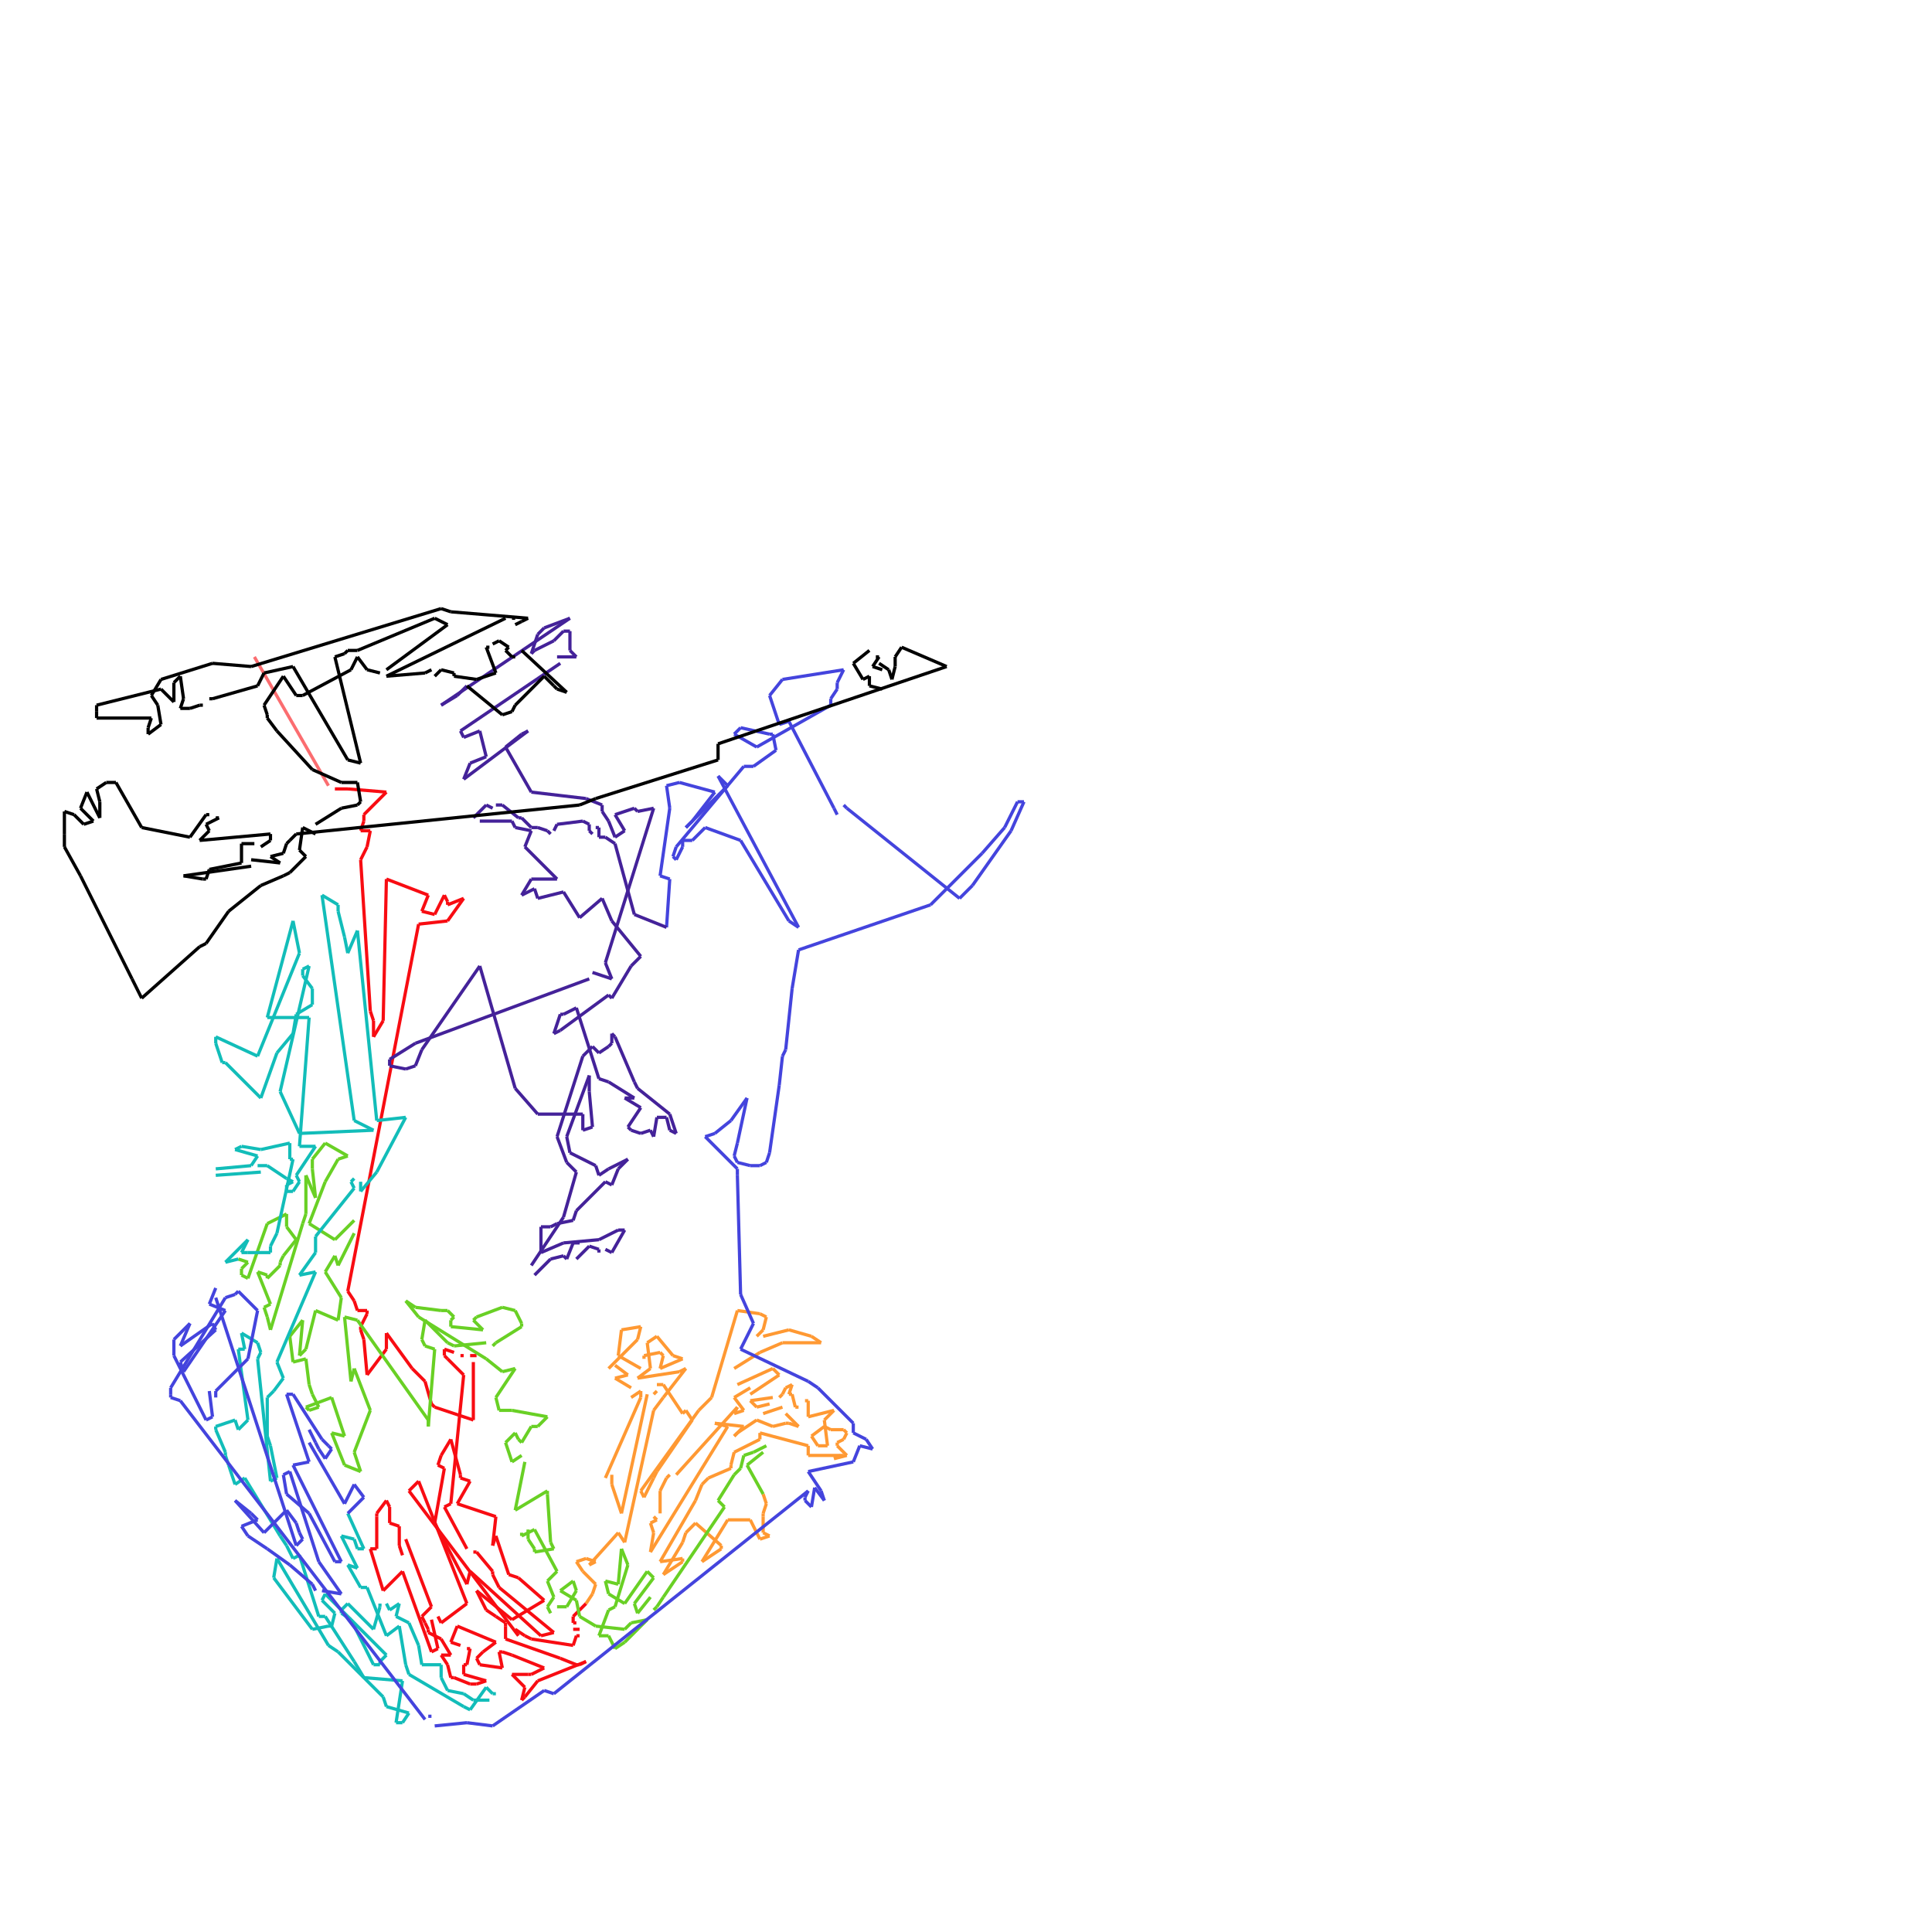 <svg xmlns="http://www.w3.org/2000/svg" width="600" height="600" version="1.1">
<line x1="79" y1="204" x2="102" y2="244" style="stroke:#f80c12;stroke-width:1" opacity="0.6"/>
<line x1="104" y1="245" x2="108" y2="245" style="stroke:#f80c12;stroke-width:1"/>
<line x1="108" y1="245" x2="120" y2="246" style="stroke:#f80c12;stroke-width:1"/>
<line x1="120" y1="246" x2="113" y2="253" style="stroke:#f80c12;stroke-width:1"/>
<line x1="113" y1="253" x2="113" y2="255" style="stroke:#f80c12;stroke-width:1"/>
<line x1="113" y1="255" x2="112" y2="258" style="stroke:#f80c12;stroke-width:1"/>
<line x1="112" y1="258" x2="115" y2="258" style="stroke:#f80c12;stroke-width:1"/>
<line x1="115" y1="258" x2="114" y2="263" style="stroke:#f80c12;stroke-width:1"/>
<line x1="114" y1="263" x2="112" y2="267" style="stroke:#f80c12;stroke-width:1"/>
<line x1="112" y1="267" x2="115" y2="314" style="stroke:#f80c12;stroke-width:1"/>
<line x1="115" y1="314" x2="116" y2="317" style="stroke:#f80c12;stroke-width:1"/>
<line x1="116" y1="317" x2="116" y2="322" style="stroke:#f80c12;stroke-width:1"/>
<line x1="116" y1="322" x2="119" y2="317" style="stroke:#f80c12;stroke-width:1"/>
<line x1="119" y1="317" x2="120" y2="273" style="stroke:#f80c12;stroke-width:1"/>
<line x1="120" y1="273" x2="133" y2="278" style="stroke:#f80c12;stroke-width:1"/>
<line x1="133" y1="278" x2="131" y2="283" style="stroke:#f80c12;stroke-width:1"/>
<line x1="131" y1="283" x2="135" y2="284" style="stroke:#f80c12;stroke-width:1"/>
<line x1="135" y1="284" x2="138" y2="278" style="stroke:#f80c12;stroke-width:1"/>
<line x1="138" y1="278" x2="139" y2="280" style="stroke:#f80c12;stroke-width:1"/>
<line x1="139" y1="280" x2="139" y2="281" style="stroke:#f80c12;stroke-width:1"/>
<line x1="139" y1="281" x2="144" y2="279" style="stroke:#f80c12;stroke-width:1"/>
<line x1="144" y1="279" x2="139" y2="286" style="stroke:#f80c12;stroke-width:1"/>
<line x1="139" y1="286" x2="130" y2="287" style="stroke:#f80c12;stroke-width:1"/>
<line x1="130" y1="287" x2="108" y2="401" style="stroke:#f80c12;stroke-width:1"/>
<line x1="108" y1="401" x2="110" y2="404" style="stroke:#f80c12;stroke-width:1"/>
<line x1="110" y1="404" x2="111" y2="407" style="stroke:#f80c12;stroke-width:1"/>
<line x1="111" y1="407" x2="114" y2="407" style="stroke:#f80c12;stroke-width:1"/>
<line x1="114" y1="407" x2="114" y2="408" style="stroke:#f80c12;stroke-width:1"/>
<line x1="114" y1="408" x2="112" y2="412" style="stroke:#f80c12;stroke-width:1"/>
<line x1="112" y1="412" x2="112" y2="413" style="stroke:#f80c12;stroke-width:1"/>
<line x1="112" y1="413" x2="113" y2="416" style="stroke:#f80c12;stroke-width:1"/>
<line x1="113" y1="416" x2="114" y2="427" style="stroke:#f80c12;stroke-width:1"/>
<line x1="114" y1="427" x2="120" y2="419" style="stroke:#f80c12;stroke-width:1"/>
<line x1="120" y1="419" x2="120" y2="414" style="stroke:#f80c12;stroke-width:1"/>
<line x1="120" y1="414" x2="128" y2="425" style="stroke:#f80c12;stroke-width:1"/>
<line x1="128" y1="425" x2="132" y2="429" style="stroke:#f80c12;stroke-width:1"/>
<line x1="132" y1="429" x2="134" y2="436" style="stroke:#f80c12;stroke-width:1"/>
<line x1="134" y1="436" x2="135" y2="437" style="stroke:#f80c12;stroke-width:1"/>
<line x1="135" y1="437" x2="147" y2="441" style="stroke:#f80c12;stroke-width:1"/>
<line x1="147" y1="441" x2="147" y2="423" style="stroke:#f80c12;stroke-width:1"/>
<line x1="148" y1="421" x2="146" y2="421" style="stroke:#f80c12;stroke-width:1"/>
<line x1="144" y1="421" x2="143" y2="421" style="stroke:#f80c12;stroke-width:1"/>
<line x1="141" y1="420" x2="138" y2="419" style="stroke:#f80c12;stroke-width:1"/>
<line x1="138" y1="419" x2="138" y2="421" style="stroke:#f80c12;stroke-width:1"/>
<line x1="138" y1="421" x2="139" y2="422" style="stroke:#f80c12;stroke-width:1"/>
<line x1="139" y1="422" x2="144" y2="427" style="stroke:#f80c12;stroke-width:1"/>
<line x1="144" y1="427" x2="140" y2="467" style="stroke:#f80c12;stroke-width:1"/>
<line x1="140" y1="467" x2="138" y2="468" style="stroke:#f80c12;stroke-width:1"/>
<line x1="138" y1="468" x2="145" y2="481" style="stroke:#f80c12;stroke-width:1"/>
<line x1="147" y1="482" x2="148" y2="482" style="stroke:#f80c12;stroke-width:1"/>
<line x1="148" y1="482" x2="153" y2="488" style="stroke:#f80c12;stroke-width:1"/>
<line x1="153" y1="488" x2="153" y2="489" style="stroke:#f80c12;stroke-width:1"/>
<line x1="153" y1="489" x2="155" y2="493" style="stroke:#f80c12;stroke-width:1"/>
<line x1="155" y1="493" x2="172" y2="507" style="stroke:#f80c12;stroke-width:1"/>
<line x1="172" y1="507" x2="168" y2="508" style="stroke:#f80c12;stroke-width:1"/>
<line x1="168" y1="508" x2="146" y2="488" style="stroke:#f80c12;stroke-width:1"/>
<line x1="146" y1="488" x2="145" y2="492" style="stroke:#f80c12;stroke-width:1"/>
<line x1="145" y1="492" x2="135" y2="473" style="stroke:#f80c12;stroke-width:1"/>
<line x1="135" y1="473" x2="138" y2="456" style="stroke:#f80c12;stroke-width:1"/>
<line x1="138" y1="456" x2="136" y2="455" style="stroke:#f80c12;stroke-width:1"/>
<line x1="136" y1="455" x2="137" y2="452" style="stroke:#f80c12;stroke-width:1"/>
<line x1="137" y1="452" x2="140" y2="447" style="stroke:#f80c12;stroke-width:1"/>
<line x1="140" y1="447" x2="143" y2="458" style="stroke:#f80c12;stroke-width:1"/>
<line x1="143" y1="458" x2="143" y2="459" style="stroke:#f80c12;stroke-width:1"/>
<line x1="143" y1="459" x2="146" y2="460" style="stroke:#f80c12;stroke-width:1"/>
<line x1="146" y1="460" x2="142" y2="467" style="stroke:#f80c12;stroke-width:1"/>
<line x1="142" y1="467" x2="154" y2="471" style="stroke:#f80c12;stroke-width:1"/>
<line x1="154" y1="471" x2="153" y2="480" style="stroke:#f80c12;stroke-width:1"/>
<line x1="153" y1="480" x2="154" y2="477" style="stroke:#f80c12;stroke-width:1"/>
<line x1="154" y1="477" x2="158" y2="489" style="stroke:#f80c12;stroke-width:1"/>
<line x1="158" y1="489" x2="161" y2="490" style="stroke:#f80c12;stroke-width:1"/>
<line x1="161" y1="490" x2="169" y2="497" style="stroke:#f80c12;stroke-width:1"/>
<line x1="169" y1="497" x2="159" y2="503" style="stroke:#f80c12;stroke-width:1"/>
<line x1="159" y1="503" x2="148" y2="494" style="stroke:#f80c12;stroke-width:1"/>
<line x1="148" y1="494" x2="151" y2="500" style="stroke:#f80c12;stroke-width:1"/>
<line x1="151" y1="500" x2="154" y2="502" style="stroke:#f80c12;stroke-width:1"/>
<line x1="154" y1="502" x2="157" y2="504" style="stroke:#f80c12;stroke-width:1"/>
<line x1="157" y1="504" x2="157" y2="505" style="stroke:#f80c12;stroke-width:1"/>
<line x1="157" y1="505" x2="157" y2="509" style="stroke:#f80c12;stroke-width:1"/>
<line x1="157" y1="509" x2="174" y2="515" style="stroke:#f80c12;stroke-width:1"/>
<line x1="174" y1="515" x2="179" y2="517" style="stroke:#f80c12;stroke-width:1"/>
<line x1="179" y1="517" x2="180" y2="517" style="stroke:#f80c12;stroke-width:1"/>
<line x1="180" y1="517" x2="182" y2="516" style="stroke:#f80c12;stroke-width:1"/>
<line x1="182" y1="516" x2="167" y2="522" style="stroke:#f80c12;stroke-width:1"/>
<line x1="167" y1="522" x2="163" y2="527" style="stroke:#f80c12;stroke-width:1"/>
<line x1="163" y1="527" x2="162" y2="528" style="stroke:#f80c12;stroke-width:1"/>
<line x1="162" y1="528" x2="163" y2="524" style="stroke:#f80c12;stroke-width:1"/>
<line x1="163" y1="524" x2="159" y2="520" style="stroke:#f80c12;stroke-width:1"/>
<line x1="159" y1="520" x2="164" y2="520" style="stroke:#f80c12;stroke-width:1"/>
<line x1="164" y1="520" x2="165" y2="520" style="stroke:#f80c12;stroke-width:1"/>
<line x1="165" y1="520" x2="169" y2="518" style="stroke:#f80c12;stroke-width:1"/>
<line x1="169" y1="518" x2="159" y2="514" style="stroke:#f80c12;stroke-width:1"/>
<line x1="159" y1="514" x2="156" y2="513" style="stroke:#f80c12;stroke-width:1"/>
<line x1="156" y1="513" x2="155" y2="513" style="stroke:#f80c12;stroke-width:1"/>
<line x1="155" y1="513" x2="156" y2="518" style="stroke:#f80c12;stroke-width:1"/>
<line x1="156" y1="518" x2="149" y2="517" style="stroke:#f80c12;stroke-width:1"/>
<line x1="149" y1="517" x2="148" y2="515" style="stroke:#f80c12;stroke-width:1"/>
<line x1="148" y1="515" x2="150" y2="513" style="stroke:#f80c12;stroke-width:1"/>
<line x1="150" y1="513" x2="154" y2="510" style="stroke:#f80c12;stroke-width:1"/>
<line x1="154" y1="510" x2="142" y2="505" style="stroke:#f80c12;stroke-width:1"/>
<line x1="142" y1="505" x2="140" y2="510" style="stroke:#f80c12;stroke-width:1"/>
<line x1="140" y1="510" x2="143" y2="511" style="stroke:#f80c12;stroke-width:1"/>
<line x1="145" y1="512" x2="146" y2="512" style="stroke:#f80c12;stroke-width:1"/>
<line x1="146" y1="512" x2="145" y2="517" style="stroke:#f80c12;stroke-width:1"/>
<line x1="145" y1="517" x2="144" y2="517" style="stroke:#f80c12;stroke-width:1"/>
<line x1="144" y1="517" x2="144" y2="520" style="stroke:#f80c12;stroke-width:1"/>
<line x1="144" y1="520" x2="151" y2="522" style="stroke:#f80c12;stroke-width:1"/>
<line x1="151" y1="522" x2="148" y2="523" style="stroke:#f80c12;stroke-width:1"/>
<line x1="148" y1="523" x2="146" y2="523" style="stroke:#f80c12;stroke-width:1"/>
<line x1="146" y1="523" x2="141" y2="521" style="stroke:#f80c12;stroke-width:1"/>
<line x1="141" y1="521" x2="140" y2="521" style="stroke:#f80c12;stroke-width:1"/>
<line x1="140" y1="521" x2="139" y2="517" style="stroke:#f80c12;stroke-width:1"/>
<line x1="139" y1="517" x2="137" y2="514" style="stroke:#f80c12;stroke-width:1"/>
<line x1="137" y1="514" x2="140" y2="514" style="stroke:#f80c12;stroke-width:1"/>
<line x1="140" y1="514" x2="137" y2="509" style="stroke:#f80c12;stroke-width:1"/>
<line x1="137" y1="509" x2="133" y2="507" style="stroke:#f80c12;stroke-width:1"/>
<line x1="133" y1="507" x2="133" y2="506" style="stroke:#f80c12;stroke-width:1"/>
<line x1="133" y1="506" x2="132" y2="504" style="stroke:#f80c12;stroke-width:1"/>
<line x1="132" y1="504" x2="131" y2="502" style="stroke:#f80c12;stroke-width:1"/>
<line x1="131" y1="502" x2="134" y2="499" style="stroke:#f80c12;stroke-width:1"/>
<line x1="134" y1="499" x2="126" y2="478" style="stroke:#f80c12;stroke-width:1"/>
<line x1="125" y1="483" x2="124" y2="480" style="stroke:#f80c12;stroke-width:1"/>
<line x1="124" y1="480" x2="124" y2="474" style="stroke:#f80c12;stroke-width:1"/>
<line x1="124" y1="474" x2="121" y2="473" style="stroke:#f80c12;stroke-width:1"/>
<line x1="121" y1="473" x2="121" y2="468" style="stroke:#f80c12;stroke-width:1"/>
<line x1="121" y1="468" x2="120" y2="466" style="stroke:#f80c12;stroke-width:1"/>
<line x1="120" y1="466" x2="117" y2="470" style="stroke:#f80c12;stroke-width:1"/>
<line x1="117" y1="470" x2="117" y2="471" style="stroke:#f80c12;stroke-width:1"/>
<line x1="117" y1="471" x2="117" y2="480" style="stroke:#f80c12;stroke-width:1"/>
<line x1="117" y1="480" x2="117" y2="481" style="stroke:#f80c12;stroke-width:1"/>
<line x1="117" y1="481" x2="115" y2="481" style="stroke:#f80c12;stroke-width:1"/>
<line x1="115" y1="481" x2="119" y2="494" style="stroke:#f80c12;stroke-width:1"/>
<line x1="119" y1="494" x2="125" y2="488" style="stroke:#f80c12;stroke-width:1"/>
<line x1="125" y1="488" x2="134" y2="513" style="stroke:#f80c12;stroke-width:1"/>
<line x1="134" y1="513" x2="136" y2="512" style="stroke:#f80c12;stroke-width:1"/>
<line x1="136" y1="512" x2="134" y2="503" style="stroke:#f80c12;stroke-width:1"/>
<line x1="136" y1="502" x2="137" y2="504" style="stroke:#f80c12;stroke-width:1"/>
<line x1="137" y1="504" x2="145" y2="498" style="stroke:#f80c12;stroke-width:1"/>
<line x1="145" y1="498" x2="130" y2="460" style="stroke:#f80c12;stroke-width:1"/>
<line x1="130" y1="460" x2="127" y2="463" style="stroke:#f80c12;stroke-width:1"/>
<line x1="127" y1="463" x2="161" y2="508" style="stroke:#f80c12;stroke-width:1"/>
<line x1="160" y1="506" x2="163" y2="508" style="stroke:#f80c12;stroke-width:1"/>
<line x1="163" y1="508" x2="165" y2="509" style="stroke:#f80c12;stroke-width:1"/>
<line x1="165" y1="509" x2="178" y2="511" style="stroke:#f80c12;stroke-width:1"/>
<line x1="178" y1="511" x2="179" y2="508" style="stroke:#f80c12;stroke-width:1"/>
<line x1="179" y1="508" x2="180" y2="508" style="stroke:#f80c12;stroke-width:1"/>
<line x1="180" y1="506" x2="178" y2="506" style="stroke:#f80c12;stroke-width:1"/>
<line x1="179" y1="504" x2="178" y2="504" style="stroke:#f80c12;stroke-width:1"/>
<line x1="178" y1="504" x2="178" y2="502" style="stroke:#f80c12;stroke-width:1"/>
<line x1="178" y1="502" x2="182" y2="498" style="stroke:#f80c12;stroke-width:1"/>
<line x1="182" y1="498" x2="184" y2="495" style="stroke:#ff9933;stroke-width:1"/>
<line x1="184" y1="495" x2="185" y2="492" style="stroke:#ff9933;stroke-width:1"/>
<line x1="185" y1="492" x2="181" y2="488" style="stroke:#ff9933;stroke-width:1"/>
<line x1="181" y1="488" x2="179" y2="485" style="stroke:#ff9933;stroke-width:1"/>
<line x1="179" y1="485" x2="182" y2="484" style="stroke:#ff9933;stroke-width:1"/>
<line x1="182" y1="484" x2="185" y2="485" style="stroke:#ff9933;stroke-width:1"/>
<line x1="185" y1="485" x2="183" y2="486" style="stroke:#ff9933;stroke-width:1"/>
<line x1="183" y1="486" x2="192" y2="476" style="stroke:#ff9933;stroke-width:1"/>
<line x1="192" y1="476" x2="194" y2="479" style="stroke:#ff9933;stroke-width:1"/>
<line x1="194" y1="479" x2="203" y2="438" style="stroke:#ff9933;stroke-width:1"/>
<line x1="203" y1="438" x2="206" y2="434" style="stroke:#ff9933;stroke-width:1"/>
<line x1="206" y1="434" x2="213" y2="425" style="stroke:#ff9933;stroke-width:1"/>
<line x1="213" y1="425" x2="211" y2="426" style="stroke:#ff9933;stroke-width:1"/>
<line x1="211" y1="426" x2="198" y2="428" style="stroke:#ff9933;stroke-width:1"/>
<line x1="198" y1="428" x2="202" y2="425" style="stroke:#ff9933;stroke-width:1"/>
<line x1="202" y1="425" x2="201" y2="417" style="stroke:#ff9933;stroke-width:1"/>
<line x1="201" y1="417" x2="204" y2="415" style="stroke:#ff9933;stroke-width:1"/>
<line x1="204" y1="415" x2="209" y2="421" style="stroke:#ff9933;stroke-width:1"/>
<line x1="209" y1="421" x2="212" y2="422" style="stroke:#ff9933;stroke-width:1"/>
<line x1="212" y1="422" x2="205" y2="425" style="stroke:#ff9933;stroke-width:1"/>
<line x1="205" y1="425" x2="206" y2="421" style="stroke:#ff9933;stroke-width:1"/>
<line x1="206" y1="421" x2="205" y2="420" style="stroke:#ff9933;stroke-width:1"/>
<line x1="205" y1="420" x2="200" y2="421" style="stroke:#ff9933;stroke-width:1"/>
<line x1="200" y1="421" x2="200" y2="422" style="stroke:#ff9933;stroke-width:1"/>
<line x1="199" y1="425" x2="192" y2="421" style="stroke:#ff9933;stroke-width:1"/>
<line x1="192" y1="421" x2="193" y2="413" style="stroke:#ff9933;stroke-width:1"/>
<line x1="193" y1="413" x2="199" y2="412" style="stroke:#ff9933;stroke-width:1"/>
<line x1="199" y1="412" x2="198" y2="416" style="stroke:#ff9933;stroke-width:1"/>
<line x1="198" y1="416" x2="189" y2="425" style="stroke:#ff9933;stroke-width:1"/>
<line x1="191" y1="424" x2="195" y2="427" style="stroke:#ff9933;stroke-width:1"/>
<line x1="195" y1="427" x2="191" y2="428" style="stroke:#ff9933;stroke-width:1"/>
<line x1="191" y1="428" x2="196" y2="431" style="stroke:#ff9933;stroke-width:1"/>
<line x1="196" y1="434" x2="199" y2="432" style="stroke:#ff9933;stroke-width:1"/>
<line x1="199" y1="432" x2="199" y2="434" style="stroke:#ff9933;stroke-width:1"/>
<line x1="199" y1="434" x2="188" y2="459" style="stroke:#ff9933;stroke-width:1"/>
<line x1="190" y1="458" x2="190" y2="461" style="stroke:#ff9933;stroke-width:1"/>
<line x1="190" y1="461" x2="193" y2="470" style="stroke:#ff9933;stroke-width:1"/>
<line x1="193" y1="470" x2="201" y2="433" style="stroke:#ff9933;stroke-width:1"/>
<line x1="203" y1="433" x2="204" y2="432" style="stroke:#ff9933;stroke-width:1"/>
<line x1="204" y1="430" x2="206" y2="430" style="stroke:#ff9933;stroke-width:1"/>
<line x1="206" y1="430" x2="212" y2="439" style="stroke:#ff9933;stroke-width:1"/>
<line x1="212" y1="439" x2="213" y2="438" style="stroke:#ff9933;stroke-width:1"/>
<line x1="213" y1="438" x2="215" y2="441" style="stroke:#ff9933;stroke-width:1"/>
<line x1="215" y1="441" x2="204" y2="457" style="stroke:#ff9933;stroke-width:1"/>
<line x1="204" y1="457" x2="203" y2="459" style="stroke:#ff9933;stroke-width:1"/>
<line x1="203" y1="459" x2="200" y2="465" style="stroke:#ff9933;stroke-width:1"/>
<line x1="200" y1="465" x2="199" y2="463" style="stroke:#ff9933;stroke-width:1"/>
<line x1="199" y1="463" x2="217" y2="438" style="stroke:#ff9933;stroke-width:1"/>
<line x1="217" y1="438" x2="221" y2="434" style="stroke:#ff9933;stroke-width:1"/>
<line x1="221" y1="434" x2="229" y2="407" style="stroke:#ff9933;stroke-width:1"/>
<line x1="229" y1="407" x2="236" y2="408" style="stroke:#ff9933;stroke-width:1"/>
<line x1="236" y1="408" x2="238" y2="409" style="stroke:#ff9933;stroke-width:1"/>
<line x1="238" y1="409" x2="237" y2="413" style="stroke:#ff9933;stroke-width:1"/>
<line x1="237" y1="413" x2="235" y2="415" style="stroke:#ff9933;stroke-width:1"/>
<line x1="237" y1="415" x2="245" y2="413" style="stroke:#ff9933;stroke-width:1"/>
<line x1="245" y1="413" x2="252" y2="415" style="stroke:#ff9933;stroke-width:1"/>
<line x1="252" y1="415" x2="255" y2="417" style="stroke:#ff9933;stroke-width:1"/>
<line x1="255" y1="417" x2="246" y2="417" style="stroke:#ff9933;stroke-width:1"/>
<line x1="246" y1="417" x2="243" y2="417" style="stroke:#ff9933;stroke-width:1"/>
<line x1="243" y1="417" x2="236" y2="420" style="stroke:#ff9933;stroke-width:1"/>
<line x1="236" y1="420" x2="228" y2="425" style="stroke:#ff9933;stroke-width:1"/>
<line x1="229" y1="430" x2="240" y2="425" style="stroke:#ff9933;stroke-width:1"/>
<line x1="240" y1="425" x2="242" y2="427" style="stroke:#ff9933;stroke-width:1"/>
<line x1="242" y1="427" x2="233" y2="433" style="stroke:#ff9933;stroke-width:1"/>
<line x1="233" y1="431" x2="228" y2="434" style="stroke:#ff9933;stroke-width:1"/>
<line x1="228" y1="434" x2="231" y2="438" style="stroke:#ff9933;stroke-width:1"/>
<line x1="231" y1="438" x2="228" y2="439" style="stroke:#ff9933;stroke-width:1"/>
<line x1="228" y1="439" x2="229" y2="437" style="stroke:#ff9933;stroke-width:1"/>
<line x1="229" y1="437" x2="210" y2="458" style="stroke:#ff9933;stroke-width:1"/>
<line x1="208" y1="458" x2="207" y2="459" style="stroke:#ff9933;stroke-width:1"/>
<line x1="207" y1="459" x2="205" y2="463" style="stroke:#ff9933;stroke-width:1"/>
<line x1="205" y1="463" x2="205" y2="470" style="stroke:#ff9933;stroke-width:1"/>
<line x1="203" y1="471" x2="204" y2="472" style="stroke:#ff9933;stroke-width:1"/>
<line x1="204" y1="472" x2="202" y2="473" style="stroke:#ff9933;stroke-width:1"/>
<line x1="202" y1="473" x2="203" y2="476" style="stroke:#ff9933;stroke-width:1"/>
<line x1="203" y1="476" x2="202" y2="482" style="stroke:#ff9933;stroke-width:1"/>
<line x1="202" y1="482" x2="226" y2="443" style="stroke:#ff9933;stroke-width:1"/>
<line x1="226" y1="443" x2="222" y2="442" style="stroke:#ff9933;stroke-width:1"/>
<line x1="222" y1="442" x2="231" y2="443" style="stroke:#ff9933;stroke-width:1"/>
<line x1="231" y1="443" x2="228" y2="446" style="stroke:#ff9933;stroke-width:1"/>
<line x1="228" y1="446" x2="229" y2="445" style="stroke:#ff9933;stroke-width:1"/>
<line x1="229" y1="445" x2="235" y2="441" style="stroke:#ff9933;stroke-width:1"/>
<line x1="235" y1="441" x2="240" y2="443" style="stroke:#ff9933;stroke-width:1"/>
<line x1="240" y1="443" x2="244" y2="442" style="stroke:#ff9933;stroke-width:1"/>
<line x1="244" y1="442" x2="245" y2="442" style="stroke:#ff9933;stroke-width:1"/>
<line x1="245" y1="442" x2="248" y2="443" style="stroke:#ff9933;stroke-width:1"/>
<line x1="248" y1="443" x2="244" y2="439" style="stroke:#ff9933;stroke-width:1"/>
<line x1="243" y1="437" x2="237" y2="439" style="stroke:#ff9933;stroke-width:1"/>
<line x1="239" y1="436" x2="235" y2="437" style="stroke:#ff9933;stroke-width:1"/>
<line x1="235" y1="437" x2="233" y2="435" style="stroke:#ff9933;stroke-width:1"/>
<line x1="233" y1="435" x2="240" y2="434" style="stroke:#ff9933;stroke-width:1"/>
<line x1="242" y1="434" x2="243" y2="433" style="stroke:#ff9933;stroke-width:1"/>
<line x1="243" y1="433" x2="244" y2="431" style="stroke:#ff9933;stroke-width:1"/>
<line x1="244" y1="431" x2="246" y2="430" style="stroke:#ff9933;stroke-width:1"/>
<line x1="246" y1="430" x2="245" y2="433" style="stroke:#ff9933;stroke-width:1"/>
<line x1="245" y1="433" x2="246" y2="433" style="stroke:#ff9933;stroke-width:1"/>
<line x1="246" y1="433" x2="247" y2="437" style="stroke:#ff9933;stroke-width:1"/>
<line x1="247" y1="437" x2="248" y2="437" style="stroke:#ff9933;stroke-width:1"/>
<line x1="250" y1="435" x2="251" y2="435" style="stroke:#ff9933;stroke-width:1"/>
<line x1="251" y1="435" x2="251" y2="440" style="stroke:#ff9933;stroke-width:1"/>
<line x1="251" y1="440" x2="259" y2="438" style="stroke:#ff9933;stroke-width:1"/>
<line x1="259" y1="438" x2="256" y2="441" style="stroke:#ff9933;stroke-width:1"/>
<line x1="256" y1="441" x2="257" y2="449" style="stroke:#ff9933;stroke-width:1"/>
<line x1="257" y1="449" x2="254" y2="449" style="stroke:#ff9933;stroke-width:1"/>
<line x1="254" y1="449" x2="252" y2="446" style="stroke:#ff9933;stroke-width:1"/>
<line x1="252" y1="446" x2="256" y2="443" style="stroke:#ff9933;stroke-width:1"/>
<line x1="256" y1="443" x2="258" y2="444" style="stroke:#ff9933;stroke-width:1"/>
<line x1="258" y1="444" x2="262" y2="444" style="stroke:#ff9933;stroke-width:1"/>
<line x1="262" y1="444" x2="263" y2="445" style="stroke:#ff9933;stroke-width:1"/>
<line x1="263" y1="445" x2="262" y2="447" style="stroke:#ff9933;stroke-width:1"/>
<line x1="262" y1="447" x2="260" y2="448" style="stroke:#ff9933;stroke-width:1"/>
<line x1="260" y1="448" x2="260" y2="449" style="stroke:#ff9933;stroke-width:1"/>
<line x1="260" y1="449" x2="263" y2="452" style="stroke:#ff9933;stroke-width:1"/>
<line x1="263" y1="452" x2="259" y2="453" style="stroke:#ff9933;stroke-width:1"/>
<line x1="259" y1="453" x2="261" y2="452" style="stroke:#ff9933;stroke-width:1"/>
<line x1="262" y1="452" x2="251" y2="452" style="stroke:#ff9933;stroke-width:1"/>
<line x1="251" y1="452" x2="251" y2="449" style="stroke:#ff9933;stroke-width:1"/>
<line x1="251" y1="449" x2="236" y2="445" style="stroke:#ff9933;stroke-width:1"/>
<line x1="236" y1="445" x2="236" y2="447" style="stroke:#ff9933;stroke-width:1"/>
<line x1="236" y1="447" x2="228" y2="451" style="stroke:#ff9933;stroke-width:1"/>
<line x1="228" y1="451" x2="227" y2="455" style="stroke:#ff9933;stroke-width:1"/>
<line x1="227" y1="455" x2="227" y2="456" style="stroke:#ff9933;stroke-width:1"/>
<line x1="227" y1="456" x2="220" y2="459" style="stroke:#ff9933;stroke-width:1"/>
<line x1="220" y1="459" x2="218" y2="461" style="stroke:#ff9933;stroke-width:1"/>
<line x1="218" y1="461" x2="216" y2="466" style="stroke:#ff9933;stroke-width:1"/>
<line x1="216" y1="466" x2="205" y2="485" style="stroke:#ff9933;stroke-width:1"/>
<line x1="205" y1="485" x2="212" y2="484" style="stroke:#ff9933;stroke-width:1"/>
<line x1="212" y1="484" x2="212" y2="485" style="stroke:#ff9933;stroke-width:1"/>
<line x1="212" y1="485" x2="206" y2="489" style="stroke:#ff9933;stroke-width:1"/>
<line x1="206" y1="489" x2="212" y2="479" style="stroke:#ff9933;stroke-width:1"/>
<line x1="212" y1="479" x2="213" y2="476" style="stroke:#ff9933;stroke-width:1"/>
<line x1="213" y1="476" x2="216" y2="473" style="stroke:#ff9933;stroke-width:1"/>
<line x1="216" y1="473" x2="224" y2="480" style="stroke:#ff9933;stroke-width:1"/>
<line x1="224" y1="480" x2="224" y2="481" style="stroke:#ff9933;stroke-width:1"/>
<line x1="224" y1="481" x2="218" y2="485" style="stroke:#ff9933;stroke-width:1"/>
<line x1="218" y1="485" x2="226" y2="472" style="stroke:#ff9933;stroke-width:1"/>
<line x1="226" y1="472" x2="233" y2="472" style="stroke:#ff9933;stroke-width:1"/>
<line x1="233" y1="472" x2="236" y2="478" style="stroke:#ff9933;stroke-width:1"/>
<line x1="236" y1="478" x2="239" y2="477" style="stroke:#ff9933;stroke-width:1"/>
<line x1="239" y1="477" x2="237" y2="476" style="stroke:#ff9933;stroke-width:1"/>
<line x1="237" y1="476" x2="237" y2="471" style="stroke:#ff9933;stroke-width:1"/>
<line x1="237" y1="471" x2="237" y2="470" style="stroke:#ff9933;stroke-width:1"/>
<line x1="237" y1="470" x2="238" y2="467" style="stroke:#ff9933;stroke-width:1"/>
<line x1="238" y1="467" x2="237" y2="464" style="stroke:#ff9933;stroke-width:1"/>
<line x1="237" y1="464" x2="232" y2="455" style="stroke:#69d025;stroke-width:1"/>
<line x1="232" y1="455" x2="237" y2="451" style="stroke:#69d025;stroke-width:1"/>
<line x1="238" y1="449" x2="234" y2="451" style="stroke:#69d025;stroke-width:1"/>
<line x1="234" y1="451" x2="231" y2="452" style="stroke:#69d025;stroke-width:1"/>
<line x1="231" y1="452" x2="230" y2="456" style="stroke:#69d025;stroke-width:1"/>
<line x1="230" y1="456" x2="228" y2="458" style="stroke:#69d025;stroke-width:1"/>
<line x1="228" y1="458" x2="223" y2="466" style="stroke:#69d025;stroke-width:1"/>
<line x1="223" y1="466" x2="225" y2="468" style="stroke:#69d025;stroke-width:1"/>
<line x1="225" y1="468" x2="206" y2="496" style="stroke:#69d025;stroke-width:1"/>
<line x1="206" y1="496" x2="204" y2="499" style="stroke:#69d025;stroke-width:1"/>
<line x1="204" y1="499" x2="203" y2="500" style="stroke:#69d025;stroke-width:1"/>
<line x1="202" y1="496" x2="198" y2="501" style="stroke:#69d025;stroke-width:1"/>
<line x1="198" y1="501" x2="197" y2="498" style="stroke:#69d025;stroke-width:1"/>
<line x1="197" y1="498" x2="203" y2="490" style="stroke:#69d025;stroke-width:1"/>
<line x1="203" y1="490" x2="201" y2="488" style="stroke:#69d025;stroke-width:1"/>
<line x1="201" y1="488" x2="194" y2="498" style="stroke:#69d025;stroke-width:1"/>
<line x1="194" y1="498" x2="189" y2="495" style="stroke:#69d025;stroke-width:1"/>
<line x1="189" y1="495" x2="188" y2="491" style="stroke:#69d025;stroke-width:1"/>
<line x1="188" y1="491" x2="192" y2="492" style="stroke:#69d025;stroke-width:1"/>
<line x1="192" y1="492" x2="193" y2="481" style="stroke:#69d025;stroke-width:1"/>
<line x1="193" y1="481" x2="195" y2="486" style="stroke:#69d025;stroke-width:1"/>
<line x1="195" y1="486" x2="191" y2="499" style="stroke:#69d025;stroke-width:1"/>
<line x1="191" y1="499" x2="189" y2="500" style="stroke:#69d025;stroke-width:1"/>
<line x1="189" y1="500" x2="186" y2="508" style="stroke:#69d025;stroke-width:1"/>
<line x1="186" y1="508" x2="189" y2="508" style="stroke:#69d025;stroke-width:1"/>
<line x1="189" y1="508" x2="191" y2="512" style="stroke:#69d025;stroke-width:1"/>
<line x1="191" y1="512" x2="194" y2="510" style="stroke:#69d025;stroke-width:1"/>
<line x1="194" y1="510" x2="201" y2="503" style="stroke:#69d025;stroke-width:1"/>
<line x1="201" y1="503" x2="196" y2="504" style="stroke:#69d025;stroke-width:1"/>
<line x1="196" y1="504" x2="194" y2="506" style="stroke:#69d025;stroke-width:1"/>
<line x1="194" y1="506" x2="185" y2="505" style="stroke:#69d025;stroke-width:1"/>
<line x1="185" y1="505" x2="180" y2="502" style="stroke:#69d025;stroke-width:1"/>
<line x1="180" y1="502" x2="179" y2="497" style="stroke:#69d025;stroke-width:1"/>
<line x1="179" y1="497" x2="174" y2="494" style="stroke:#69d025;stroke-width:1"/>
<line x1="174" y1="494" x2="178" y2="491" style="stroke:#69d025;stroke-width:1"/>
<line x1="178" y1="491" x2="179" y2="494" style="stroke:#69d025;stroke-width:1"/>
<line x1="179" y1="494" x2="176" y2="499" style="stroke:#69d025;stroke-width:1"/>
<line x1="176" y1="499" x2="173" y2="499" style="stroke:#69d025;stroke-width:1"/>
<line x1="171" y1="501" x2="170" y2="499" style="stroke:#69d025;stroke-width:1"/>
<line x1="170" y1="499" x2="172" y2="496" style="stroke:#69d025;stroke-width:1"/>
<line x1="172" y1="496" x2="170" y2="491" style="stroke:#69d025;stroke-width:1"/>
<line x1="170" y1="491" x2="173" y2="488" style="stroke:#69d025;stroke-width:1"/>
<line x1="173" y1="488" x2="166" y2="475" style="stroke:#69d025;stroke-width:1"/>
<line x1="166" y1="475" x2="162" y2="477" style="stroke:#69d025;stroke-width:1"/>
<line x1="162" y1="477" x2="162" y2="476" style="stroke:#69d025;stroke-width:1"/>
<line x1="164" y1="475" x2="164" y2="478" style="stroke:#69d025;stroke-width:1"/>
<line x1="164" y1="478" x2="166" y2="481" style="stroke:#69d025;stroke-width:1"/>
<line x1="166" y1="481" x2="166" y2="482" style="stroke:#69d025;stroke-width:1"/>
<line x1="166" y1="482" x2="172" y2="481" style="stroke:#69d025;stroke-width:1"/>
<line x1="172" y1="481" x2="171" y2="479" style="stroke:#69d025;stroke-width:1"/>
<line x1="171" y1="479" x2="170" y2="464" style="stroke:#69d025;stroke-width:1"/>
<line x1="170" y1="464" x2="170" y2="463" style="stroke:#69d025;stroke-width:1"/>
<line x1="170" y1="463" x2="160" y2="469" style="stroke:#69d025;stroke-width:1"/>
<line x1="160" y1="469" x2="163" y2="454" style="stroke:#69d025;stroke-width:1"/>
<line x1="162" y1="452" x2="159" y2="454" style="stroke:#69d025;stroke-width:1"/>
<line x1="159" y1="454" x2="157" y2="448" style="stroke:#69d025;stroke-width:1"/>
<line x1="157" y1="448" x2="160" y2="445" style="stroke:#69d025;stroke-width:1"/>
<line x1="160" y1="445" x2="161" y2="447" style="stroke:#69d025;stroke-width:1"/>
<line x1="161" y1="447" x2="162" y2="448" style="stroke:#69d025;stroke-width:1"/>
<line x1="162" y1="448" x2="165" y2="443" style="stroke:#69d025;stroke-width:1"/>
<line x1="165" y1="443" x2="167" y2="443" style="stroke:#69d025;stroke-width:1"/>
<line x1="167" y1="443" x2="170" y2="440" style="stroke:#69d025;stroke-width:1"/>
<line x1="170" y1="440" x2="159" y2="438" style="stroke:#69d025;stroke-width:1"/>
<line x1="159" y1="438" x2="155" y2="438" style="stroke:#69d025;stroke-width:1"/>
<line x1="155" y1="438" x2="154" y2="434" style="stroke:#69d025;stroke-width:1"/>
<line x1="154" y1="434" x2="160" y2="425" style="stroke:#69d025;stroke-width:1"/>
<line x1="160" y1="425" x2="156" y2="426" style="stroke:#69d025;stroke-width:1"/>
<line x1="156" y1="426" x2="151" y2="422" style="stroke:#69d025;stroke-width:1"/>
<line x1="151" y1="422" x2="130" y2="409" style="stroke:#69d025;stroke-width:1"/>
<line x1="130" y1="409" x2="126" y2="404" style="stroke:#69d025;stroke-width:1"/>
<line x1="126" y1="404" x2="129" y2="406" style="stroke:#69d025;stroke-width:1"/>
<line x1="129" y1="406" x2="137" y2="407" style="stroke:#69d025;stroke-width:1"/>
<line x1="137" y1="407" x2="139" y2="407" style="stroke:#69d025;stroke-width:1"/>
<line x1="139" y1="407" x2="141" y2="409" style="stroke:#69d025;stroke-width:1"/>
<line x1="141" y1="409" x2="140" y2="410" style="stroke:#69d025;stroke-width:1"/>
<line x1="140" y1="410" x2="140" y2="412" style="stroke:#69d025;stroke-width:1"/>
<line x1="140" y1="412" x2="150" y2="413" style="stroke:#69d025;stroke-width:1"/>
<line x1="150" y1="413" x2="147" y2="410" style="stroke:#69d025;stroke-width:1"/>
<line x1="147" y1="410" x2="148" y2="409" style="stroke:#69d025;stroke-width:1"/>
<line x1="148" y1="409" x2="156" y2="406" style="stroke:#69d025;stroke-width:1"/>
<line x1="156" y1="406" x2="160" y2="407" style="stroke:#69d025;stroke-width:1"/>
<line x1="160" y1="407" x2="162" y2="411" style="stroke:#69d025;stroke-width:1"/>
<line x1="162" y1="411" x2="162" y2="412" style="stroke:#69d025;stroke-width:1"/>
<line x1="162" y1="412" x2="154" y2="417" style="stroke:#69d025;stroke-width:1"/>
<line x1="154" y1="417" x2="153" y2="418" style="stroke:#69d025;stroke-width:1"/>
<line x1="151" y1="417" x2="141" y2="418" style="stroke:#69d025;stroke-width:1"/>
<line x1="141" y1="418" x2="139" y2="417" style="stroke:#69d025;stroke-width:1"/>
<line x1="139" y1="417" x2="132" y2="410" style="stroke:#69d025;stroke-width:1"/>
<line x1="132" y1="410" x2="131" y2="416" style="stroke:#69d025;stroke-width:1"/>
<line x1="131" y1="416" x2="132" y2="418" style="stroke:#69d025;stroke-width:1"/>
<line x1="132" y1="418" x2="135" y2="419" style="stroke:#69d025;stroke-width:1"/>
<line x1="135" y1="419" x2="133" y2="443" style="stroke:#69d025;stroke-width:1"/>
<line x1="133" y1="443" x2="133" y2="441" style="stroke:#69d025;stroke-width:1"/>
<line x1="133" y1="441" x2="111" y2="410" style="stroke:#69d025;stroke-width:1"/>
<line x1="111" y1="410" x2="107" y2="409" style="stroke:#69d025;stroke-width:1"/>
<line x1="107" y1="409" x2="109" y2="429" style="stroke:#69d025;stroke-width:1"/>
<line x1="109" y1="429" x2="110" y2="425" style="stroke:#69d025;stroke-width:1"/>
<line x1="110" y1="425" x2="115" y2="438" style="stroke:#69d025;stroke-width:1"/>
<line x1="115" y1="438" x2="110" y2="451" style="stroke:#69d025;stroke-width:1"/>
<line x1="110" y1="451" x2="112" y2="457" style="stroke:#69d025;stroke-width:1"/>
<line x1="112" y1="457" x2="107" y2="455" style="stroke:#69d025;stroke-width:1"/>
<line x1="107" y1="455" x2="103" y2="445" style="stroke:#69d025;stroke-width:1"/>
<line x1="103" y1="445" x2="107" y2="446" style="stroke:#69d025;stroke-width:1"/>
<line x1="107" y1="446" x2="103" y2="434" style="stroke:#69d025;stroke-width:1"/>
<line x1="103" y1="434" x2="95" y2="437" style="stroke:#69d025;stroke-width:1"/>
<line x1="95" y1="437" x2="96" y2="438" style="stroke:#69d025;stroke-width:1"/>
<line x1="96" y1="438" x2="99" y2="437" style="stroke:#69d025;stroke-width:1"/>
<line x1="99" y1="437" x2="97" y2="433" style="stroke:#69d025;stroke-width:1"/>
<line x1="97" y1="433" x2="96" y2="430" style="stroke:#69d025;stroke-width:1"/>
<line x1="96" y1="430" x2="95" y2="422" style="stroke:#69d025;stroke-width:1"/>
<line x1="95" y1="422" x2="91" y2="423" style="stroke:#69d025;stroke-width:1"/>
<line x1="91" y1="423" x2="90" y2="415" style="stroke:#69d025;stroke-width:1"/>
<line x1="90" y1="415" x2="94" y2="410" style="stroke:#69d025;stroke-width:1"/>
<line x1="94" y1="410" x2="93" y2="421" style="stroke:#69d025;stroke-width:1"/>
<line x1="93" y1="421" x2="95" y2="419" style="stroke:#69d025;stroke-width:1"/>
<line x1="95" y1="419" x2="98" y2="407" style="stroke:#69d025;stroke-width:1"/>
<line x1="98" y1="407" x2="105" y2="410" style="stroke:#69d025;stroke-width:1"/>
<line x1="105" y1="410" x2="106" y2="403" style="stroke:#69d025;stroke-width:1"/>
<line x1="106" y1="403" x2="101" y2="395" style="stroke:#69d025;stroke-width:1"/>
<line x1="101" y1="395" x2="104" y2="390" style="stroke:#69d025;stroke-width:1"/>
<line x1="104" y1="390" x2="105" y2="393" style="stroke:#69d025;stroke-width:1"/>
<line x1="105" y1="393" x2="110" y2="383" style="stroke:#69d025;stroke-width:1"/>
<line x1="110" y1="379" x2="104" y2="385" style="stroke:#69d025;stroke-width:1"/>
<line x1="104" y1="385" x2="96" y2="380" style="stroke:#69d025;stroke-width:1"/>
<line x1="96" y1="380" x2="101" y2="367" style="stroke:#69d025;stroke-width:1"/>
<line x1="101" y1="367" x2="105" y2="360" style="stroke:#69d025;stroke-width:1"/>
<line x1="105" y1="360" x2="108" y2="359" style="stroke:#69d025;stroke-width:1"/>
<line x1="108" y1="359" x2="101" y2="355" style="stroke:#69d025;stroke-width:1"/>
<line x1="101" y1="355" x2="97" y2="360" style="stroke:#69d025;stroke-width:1"/>
<line x1="97" y1="360" x2="97" y2="363" style="stroke:#69d025;stroke-width:1"/>
<line x1="97" y1="363" x2="98" y2="372" style="stroke:#69d025;stroke-width:1"/>
<line x1="98" y1="372" x2="95" y2="365" style="stroke:#69d025;stroke-width:1"/>
<line x1="95" y1="365" x2="95" y2="377" style="stroke:#69d025;stroke-width:1"/>
<line x1="95" y1="377" x2="94" y2="380" style="stroke:#69d025;stroke-width:1"/>
<line x1="94" y1="380" x2="84" y2="413" style="stroke:#69d025;stroke-width:1"/>
<line x1="84" y1="413" x2="83" y2="409" style="stroke:#69d025;stroke-width:1"/>
<line x1="83" y1="409" x2="82" y2="406" style="stroke:#69d025;stroke-width:1"/>
<line x1="82" y1="406" x2="84" y2="405" style="stroke:#69d025;stroke-width:1"/>
<line x1="84" y1="405" x2="80" y2="395" style="stroke:#69d025;stroke-width:1"/>
<line x1="80" y1="395" x2="83" y2="396" style="stroke:#69d025;stroke-width:1"/>
<line x1="83" y1="396" x2="83" y2="397" style="stroke:#69d025;stroke-width:1"/>
<line x1="83" y1="397" x2="87" y2="393" style="stroke:#69d025;stroke-width:1"/>
<line x1="87" y1="393" x2="87" y2="392" style="stroke:#69d025;stroke-width:1"/>
<line x1="87" y1="392" x2="88" y2="390" style="stroke:#69d025;stroke-width:1"/>
<line x1="88" y1="390" x2="92" y2="385" style="stroke:#69d025;stroke-width:1"/>
<line x1="92" y1="385" x2="89" y2="381" style="stroke:#69d025;stroke-width:1"/>
<line x1="89" y1="381" x2="89" y2="377" style="stroke:#69d025;stroke-width:1"/>
<line x1="89" y1="377" x2="83" y2="380" style="stroke:#69d025;stroke-width:1"/>
<line x1="83" y1="380" x2="77" y2="397" style="stroke:#69d025;stroke-width:1"/>
<line x1="77" y1="397" x2="75" y2="396" style="stroke:#69d025;stroke-width:1"/>
<line x1="75" y1="396" x2="75" y2="394" style="stroke:#69d025;stroke-width:1"/>
<line x1="75" y1="394" x2="77" y2="392" style="stroke:#69d025;stroke-width:1"/>
<line x1="77" y1="392" x2="74" y2="391" style="stroke:#69d025;stroke-width:1"/>
<line x1="74" y1="391" x2="70" y2="392" style="stroke:#12bdb9;stroke-width:1"/>
<line x1="70" y1="392" x2="77" y2="385" style="stroke:#12bdb9;stroke-width:1"/>
<line x1="77" y1="385" x2="75" y2="389" style="stroke:#12bdb9;stroke-width:1"/>
<line x1="75" y1="389" x2="77" y2="389" style="stroke:#12bdb9;stroke-width:1"/>
<line x1="77" y1="389" x2="84" y2="389" style="stroke:#12bdb9;stroke-width:1"/>
<line x1="84" y1="389" x2="84" y2="387" style="stroke:#12bdb9;stroke-width:1"/>
<line x1="84" y1="387" x2="86" y2="383" style="stroke:#12bdb9;stroke-width:1"/>
<line x1="86" y1="383" x2="91" y2="360" style="stroke:#12bdb9;stroke-width:1"/>
<line x1="91" y1="360" x2="90" y2="360" style="stroke:#12bdb9;stroke-width:1"/>
<line x1="90" y1="360" x2="90" y2="355" style="stroke:#12bdb9;stroke-width:1"/>
<line x1="90" y1="355" x2="81" y2="357" style="stroke:#12bdb9;stroke-width:1"/>
<line x1="81" y1="357" x2="75" y2="356" style="stroke:#12bdb9;stroke-width:1"/>
<line x1="75" y1="356" x2="73" y2="357" style="stroke:#12bdb9;stroke-width:1"/>
<line x1="73" y1="357" x2="80" y2="359" style="stroke:#12bdb9;stroke-width:1"/>
<line x1="80" y1="359" x2="78" y2="362" style="stroke:#12bdb9;stroke-width:1"/>
<line x1="78" y1="362" x2="67" y2="363" style="stroke:#12bdb9;stroke-width:1"/>
<line x1="67" y1="365" x2="81" y2="364" style="stroke:#12bdb9;stroke-width:1"/>
<line x1="80" y1="362" x2="83" y2="362" style="stroke:#12bdb9;stroke-width:1"/>
<line x1="83" y1="362" x2="89" y2="366" style="stroke:#12bdb9;stroke-width:1"/>
<line x1="89" y1="366" x2="91" y2="367" style="stroke:#12bdb9;stroke-width:1"/>
<line x1="91" y1="367" x2="89" y2="368" style="stroke:#12bdb9;stroke-width:1"/>
<line x1="89" y1="368" x2="89" y2="370" style="stroke:#12bdb9;stroke-width:1"/>
<line x1="89" y1="370" x2="91" y2="370" style="stroke:#12bdb9;stroke-width:1"/>
<line x1="91" y1="370" x2="93" y2="367" style="stroke:#12bdb9;stroke-width:1"/>
<line x1="93" y1="367" x2="92" y2="365" style="stroke:#12bdb9;stroke-width:1"/>
<line x1="92" y1="365" x2="98" y2="356" style="stroke:#12bdb9;stroke-width:1"/>
<line x1="98" y1="356" x2="93" y2="356" style="stroke:#12bdb9;stroke-width:1"/>
<line x1="93" y1="356" x2="96" y2="316" style="stroke:#12bdb9;stroke-width:1"/>
<line x1="96" y1="316" x2="83" y2="316" style="stroke:#12bdb9;stroke-width:1"/>
<line x1="83" y1="316" x2="91" y2="286" style="stroke:#12bdb9;stroke-width:1"/>
<line x1="91" y1="286" x2="93" y2="296" style="stroke:#12bdb9;stroke-width:1"/>
<line x1="93" y1="296" x2="80" y2="328" style="stroke:#12bdb9;stroke-width:1"/>
<line x1="80" y1="328" x2="67" y2="322" style="stroke:#12bdb9;stroke-width:1"/>
<line x1="67" y1="322" x2="67" y2="324" style="stroke:#12bdb9;stroke-width:1"/>
<line x1="67" y1="324" x2="69" y2="330" style="stroke:#12bdb9;stroke-width:1"/>
<line x1="69" y1="330" x2="70" y2="330" style="stroke:#12bdb9;stroke-width:1"/>
<line x1="70" y1="330" x2="81" y2="341" style="stroke:#12bdb9;stroke-width:1"/>
<line x1="81" y1="341" x2="86" y2="327" style="stroke:#12bdb9;stroke-width:1"/>
<line x1="86" y1="327" x2="91" y2="321" style="stroke:#12bdb9;stroke-width:1"/>
<line x1="91" y1="321" x2="92" y2="315" style="stroke:#12bdb9;stroke-width:1"/>
<line x1="92" y1="315" x2="97" y2="312" style="stroke:#12bdb9;stroke-width:1"/>
<line x1="97" y1="312" x2="97" y2="307" style="stroke:#12bdb9;stroke-width:1"/>
<line x1="97" y1="307" x2="94" y2="303" style="stroke:#12bdb9;stroke-width:1"/>
<line x1="94" y1="303" x2="94" y2="301" style="stroke:#12bdb9;stroke-width:1"/>
<line x1="94" y1="301" x2="96" y2="300" style="stroke:#12bdb9;stroke-width:1"/>
<line x1="96" y1="300" x2="87" y2="339" style="stroke:#12bdb9;stroke-width:1"/>
<line x1="87" y1="339" x2="93" y2="352" style="stroke:#12bdb9;stroke-width:1"/>
<line x1="93" y1="352" x2="116" y2="351" style="stroke:#12bdb9;stroke-width:1"/>
<line x1="116" y1="351" x2="110" y2="348" style="stroke:#12bdb9;stroke-width:1"/>
<line x1="110" y1="348" x2="100" y2="278" style="stroke:#12bdb9;stroke-width:1"/>
<line x1="100" y1="278" x2="105" y2="281" style="stroke:#12bdb9;stroke-width:1"/>
<line x1="105" y1="281" x2="105" y2="283" style="stroke:#12bdb9;stroke-width:1"/>
<line x1="105" y1="283" x2="107" y2="291" style="stroke:#12bdb9;stroke-width:1"/>
<line x1="107" y1="291" x2="108" y2="296" style="stroke:#12bdb9;stroke-width:1"/>
<line x1="108" y1="296" x2="111" y2="289" style="stroke:#12bdb9;stroke-width:1"/>
<line x1="111" y1="289" x2="117" y2="348" style="stroke:#12bdb9;stroke-width:1"/>
<line x1="117" y1="348" x2="126" y2="347" style="stroke:#12bdb9;stroke-width:1"/>
<line x1="126" y1="347" x2="117" y2="364" style="stroke:#12bdb9;stroke-width:1"/>
<line x1="117" y1="364" x2="112" y2="370" style="stroke:#12bdb9;stroke-width:1"/>
<line x1="112" y1="370" x2="112" y2="367" style="stroke:#12bdb9;stroke-width:1"/>
<line x1="110" y1="366" x2="109" y2="367" style="stroke:#12bdb9;stroke-width:1"/>
<line x1="109" y1="367" x2="110" y2="369" style="stroke:#12bdb9;stroke-width:1"/>
<line x1="110" y1="369" x2="98" y2="384" style="stroke:#12bdb9;stroke-width:1"/>
<line x1="98" y1="384" x2="98" y2="389" style="stroke:#12bdb9;stroke-width:1"/>
<line x1="98" y1="389" x2="93" y2="396" style="stroke:#12bdb9;stroke-width:1"/>
<line x1="93" y1="396" x2="98" y2="395" style="stroke:#12bdb9;stroke-width:1"/>
<line x1="98" y1="395" x2="86" y2="423" style="stroke:#12bdb9;stroke-width:1"/>
<line x1="86" y1="423" x2="88" y2="428" style="stroke:#12bdb9;stroke-width:1"/>
<line x1="88" y1="428" x2="85" y2="432" style="stroke:#12bdb9;stroke-width:1"/>
<line x1="85" y1="432" x2="83" y2="434" style="stroke:#12bdb9;stroke-width:1"/>
<line x1="83" y1="434" x2="83" y2="446" style="stroke:#12bdb9;stroke-width:1"/>
<line x1="83" y1="446" x2="84" y2="449" style="stroke:#12bdb9;stroke-width:1"/>
<line x1="84" y1="449" x2="86" y2="459" style="stroke:#12bdb9;stroke-width:1"/>
<line x1="86" y1="459" x2="84" y2="460" style="stroke:#12bdb9;stroke-width:1"/>
<line x1="84" y1="460" x2="80" y2="422" style="stroke:#12bdb9;stroke-width:1"/>
<line x1="80" y1="422" x2="81" y2="420" style="stroke:#12bdb9;stroke-width:1"/>
<line x1="81" y1="420" x2="80" y2="417" style="stroke:#12bdb9;stroke-width:1"/>
<line x1="80" y1="417" x2="75" y2="414" style="stroke:#12bdb9;stroke-width:1"/>
<line x1="75" y1="414" x2="76" y2="419" style="stroke:#12bdb9;stroke-width:1"/>
<line x1="76" y1="419" x2="74" y2="419" style="stroke:#12bdb9;stroke-width:1"/>
<line x1="74" y1="419" x2="77" y2="441" style="stroke:#12bdb9;stroke-width:1"/>
<line x1="77" y1="441" x2="74" y2="444" style="stroke:#12bdb9;stroke-width:1"/>
<line x1="74" y1="444" x2="73" y2="441" style="stroke:#12bdb9;stroke-width:1"/>
<line x1="73" y1="441" x2="67" y2="443" style="stroke:#12bdb9;stroke-width:1"/>
<line x1="67" y1="443" x2="67" y2="444" style="stroke:#12bdb9;stroke-width:1"/>
<line x1="67" y1="444" x2="70" y2="451" style="stroke:#12bdb9;stroke-width:1"/>
<line x1="70" y1="451" x2="70" y2="452" style="stroke:#12bdb9;stroke-width:1"/>
<line x1="70" y1="452" x2="71" y2="455" style="stroke:#12bdb9;stroke-width:1"/>
<line x1="71" y1="455" x2="73" y2="461" style="stroke:#12bdb9;stroke-width:1"/>
<line x1="73" y1="461" x2="76" y2="459" style="stroke:#12bdb9;stroke-width:1"/>
<line x1="76" y1="459" x2="87" y2="477" style="stroke:#12bdb9;stroke-width:1"/>
<line x1="87" y1="477" x2="89" y2="480" style="stroke:#12bdb9;stroke-width:1"/>
<line x1="89" y1="480" x2="91" y2="484" style="stroke:#12bdb9;stroke-width:1"/>
<line x1="91" y1="484" x2="93" y2="483" style="stroke:#12bdb9;stroke-width:1"/>
<line x1="93" y1="483" x2="99" y2="502" style="stroke:#12bdb9;stroke-width:1"/>
<line x1="99" y1="502" x2="101" y2="502" style="stroke:#12bdb9;stroke-width:1"/>
<line x1="101" y1="502" x2="110" y2="516" style="stroke:#12bdb9;stroke-width:1"/>
<line x1="110" y1="516" x2="113" y2="521" style="stroke:#12bdb9;stroke-width:1"/>
<line x1="113" y1="521" x2="125" y2="522" style="stroke:#12bdb9;stroke-width:1"/>
<line x1="125" y1="522" x2="123" y2="535" style="stroke:#12bdb9;stroke-width:1"/>
<line x1="123" y1="535" x2="125" y2="535" style="stroke:#12bdb9;stroke-width:1"/>
<line x1="125" y1="535" x2="127" y2="532" style="stroke:#12bdb9;stroke-width:1"/>
<line x1="127" y1="532" x2="120" y2="530" style="stroke:#12bdb9;stroke-width:1"/>
<line x1="120" y1="530" x2="119" y2="527" style="stroke:#12bdb9;stroke-width:1"/>
<line x1="119" y1="527" x2="105" y2="513" style="stroke:#12bdb9;stroke-width:1"/>
<line x1="105" y1="513" x2="102" y2="511" style="stroke:#12bdb9;stroke-width:1"/>
<line x1="102" y1="511" x2="86" y2="484" style="stroke:#12bdb9;stroke-width:1"/>
<line x1="86" y1="484" x2="85" y2="490" style="stroke:#12bdb9;stroke-width:1"/>
<line x1="85" y1="490" x2="97" y2="506" style="stroke:#12bdb9;stroke-width:1"/>
<line x1="97" y1="506" x2="102" y2="505" style="stroke:#12bdb9;stroke-width:1"/>
<line x1="102" y1="505" x2="103" y2="505" style="stroke:#12bdb9;stroke-width:1"/>
<line x1="103" y1="505" x2="104" y2="501" style="stroke:#12bdb9;stroke-width:1"/>
<line x1="104" y1="501" x2="100" y2="497" style="stroke:#12bdb9;stroke-width:1"/>
<line x1="100" y1="497" x2="101" y2="495" style="stroke:#12bdb9;stroke-width:1"/>
<line x1="101" y1="495" x2="120" y2="514" style="stroke:#12bdb9;stroke-width:1"/>
<line x1="120" y1="514" x2="118" y2="516" style="stroke:#12bdb9;stroke-width:1"/>
<line x1="118" y1="516" x2="118" y2="517" style="stroke:#12bdb9;stroke-width:1"/>
<line x1="118" y1="517" x2="116" y2="517" style="stroke:#12bdb9;stroke-width:1"/>
<line x1="116" y1="517" x2="109" y2="503" style="stroke:#12bdb9;stroke-width:1"/>
<line x1="109" y1="503" x2="106" y2="501" style="stroke:#12bdb9;stroke-width:1"/>
<line x1="106" y1="501" x2="106" y2="500" style="stroke:#12bdb9;stroke-width:1"/>
<line x1="106" y1="500" x2="108" y2="498" style="stroke:#12bdb9;stroke-width:1"/>
<line x1="108" y1="498" x2="116" y2="506" style="stroke:#12bdb9;stroke-width:1"/>
<line x1="116" y1="506" x2="118" y2="499" style="stroke:#12bdb9;stroke-width:1"/>
<line x1="118" y1="499" x2="118" y2="498" style="stroke:#12bdb9;stroke-width:1"/>
<line x1="120" y1="498" x2="121" y2="500" style="stroke:#12bdb9;stroke-width:1"/>
<line x1="121" y1="500" x2="124" y2="498" style="stroke:#12bdb9;stroke-width:1"/>
<line x1="124" y1="498" x2="123" y2="502" style="stroke:#12bdb9;stroke-width:1"/>
<line x1="123" y1="502" x2="127" y2="504" style="stroke:#12bdb9;stroke-width:1"/>
<line x1="127" y1="504" x2="130" y2="511" style="stroke:#12bdb9;stroke-width:1"/>
<line x1="130" y1="511" x2="131" y2="517" style="stroke:#12bdb9;stroke-width:1"/>
<line x1="131" y1="517" x2="132" y2="517" style="stroke:#12bdb9;stroke-width:1"/>
<line x1="132" y1="517" x2="137" y2="517" style="stroke:#12bdb9;stroke-width:1"/>
<line x1="137" y1="517" x2="137" y2="521" style="stroke:#12bdb9;stroke-width:1"/>
<line x1="137" y1="521" x2="139" y2="525" style="stroke:#12bdb9;stroke-width:1"/>
<line x1="139" y1="525" x2="144" y2="526" style="stroke:#12bdb9;stroke-width:1"/>
<line x1="144" y1="526" x2="147" y2="528" style="stroke:#12bdb9;stroke-width:1"/>
<line x1="147" y1="528" x2="152" y2="528" style="stroke:#12bdb9;stroke-width:1"/>
<line x1="154" y1="526" x2="153" y2="526" style="stroke:#12bdb9;stroke-width:1"/>
<line x1="153" y1="526" x2="151" y2="524" style="stroke:#12bdb9;stroke-width:1"/>
<line x1="151" y1="524" x2="146" y2="531" style="stroke:#12bdb9;stroke-width:1"/>
<line x1="146" y1="531" x2="144" y2="530" style="stroke:#12bdb9;stroke-width:1"/>
<line x1="144" y1="530" x2="127" y2="520" style="stroke:#12bdb9;stroke-width:1"/>
<line x1="127" y1="520" x2="126" y2="517" style="stroke:#12bdb9;stroke-width:1"/>
<line x1="126" y1="517" x2="124" y2="505" style="stroke:#12bdb9;stroke-width:1"/>
<line x1="124" y1="505" x2="120" y2="508" style="stroke:#12bdb9;stroke-width:1"/>
<line x1="120" y1="508" x2="114" y2="493" style="stroke:#12bdb9;stroke-width:1"/>
<line x1="114" y1="493" x2="112" y2="493" style="stroke:#12bdb9;stroke-width:1"/>
<line x1="112" y1="493" x2="108" y2="486" style="stroke:#12bdb9;stroke-width:1"/>
<line x1="108" y1="486" x2="111" y2="487" style="stroke:#12bdb9;stroke-width:1"/>
<line x1="111" y1="487" x2="106" y2="477" style="stroke:#12bdb9;stroke-width:1"/>
<line x1="106" y1="477" x2="110" y2="478" style="stroke:#12bdb9;stroke-width:1"/>
<line x1="110" y1="478" x2="111" y2="481" style="stroke:#12bdb9;stroke-width:1"/>
<line x1="111" y1="481" x2="113" y2="481" style="stroke:#12bdb9;stroke-width:1"/>
<line x1="113" y1="481" x2="108" y2="470" style="stroke:#12bdb9;stroke-width:1"/>
<line x1="108" y1="470" x2="113" y2="465" style="stroke:#4444dd;stroke-width:1"/>
<line x1="113" y1="465" x2="110" y2="461" style="stroke:#4444dd;stroke-width:1"/>
<line x1="110" y1="461" x2="107" y2="467" style="stroke:#4444dd;stroke-width:1"/>
<line x1="107" y1="467" x2="96" y2="448" style="stroke:#4444dd;stroke-width:1"/>
<line x1="96" y1="444" x2="98" y2="448" style="stroke:#4444dd;stroke-width:1"/>
<line x1="98" y1="448" x2="99" y2="450" style="stroke:#4444dd;stroke-width:1"/>
<line x1="99" y1="450" x2="101" y2="453" style="stroke:#4444dd;stroke-width:1"/>
<line x1="101" y1="453" x2="103" y2="450" style="stroke:#4444dd;stroke-width:1"/>
<line x1="103" y1="450" x2="102" y2="449" style="stroke:#4444dd;stroke-width:1"/>
<line x1="102" y1="449" x2="100" y2="447" style="stroke:#4444dd;stroke-width:1"/>
<line x1="100" y1="447" x2="91" y2="433" style="stroke:#4444dd;stroke-width:1"/>
<line x1="91" y1="433" x2="89" y2="433" style="stroke:#4444dd;stroke-width:1"/>
<line x1="89" y1="433" x2="96" y2="454" style="stroke:#4444dd;stroke-width:1"/>
<line x1="96" y1="454" x2="91" y2="455" style="stroke:#4444dd;stroke-width:1"/>
<line x1="91" y1="455" x2="106" y2="485" style="stroke:#4444dd;stroke-width:1"/>
<line x1="106" y1="485" x2="104" y2="485" style="stroke:#4444dd;stroke-width:1"/>
<line x1="104" y1="485" x2="96" y2="470" style="stroke:#4444dd;stroke-width:1"/>
<line x1="96" y1="470" x2="89" y2="464" style="stroke:#4444dd;stroke-width:1"/>
<line x1="89" y1="464" x2="88" y2="458" style="stroke:#4444dd;stroke-width:1"/>
<line x1="88" y1="458" x2="90" y2="457" style="stroke:#4444dd;stroke-width:1"/>
<line x1="90" y1="457" x2="99" y2="485" style="stroke:#4444dd;stroke-width:1"/>
<line x1="99" y1="485" x2="106" y2="495" style="stroke:#4444dd;stroke-width:1"/>
<line x1="106" y1="495" x2="100" y2="494" style="stroke:#4444dd;stroke-width:1"/>
<line x1="98" y1="494" x2="97" y2="492" style="stroke:#4444dd;stroke-width:1"/>
<line x1="97" y1="492" x2="90" y2="486" style="stroke:#4444dd;stroke-width:1"/>
<line x1="90" y1="486" x2="83" y2="481" style="stroke:#4444dd;stroke-width:1"/>
<line x1="83" y1="481" x2="77" y2="477" style="stroke:#4444dd;stroke-width:1"/>
<line x1="77" y1="477" x2="75" y2="474" style="stroke:#4444dd;stroke-width:1"/>
<line x1="75" y1="474" x2="80" y2="472" style="stroke:#4444dd;stroke-width:1"/>
<line x1="80" y1="472" x2="78" y2="470" style="stroke:#4444dd;stroke-width:1"/>
<line x1="78" y1="470" x2="73" y2="466" style="stroke:#4444dd;stroke-width:1"/>
<line x1="73" y1="466" x2="82" y2="476" style="stroke:#4444dd;stroke-width:1"/>
<line x1="82" y1="476" x2="89" y2="469" style="stroke:#4444dd;stroke-width:1"/>
<line x1="89" y1="469" x2="92" y2="473" style="stroke:#4444dd;stroke-width:1"/>
<line x1="92" y1="473" x2="93" y2="476" style="stroke:#4444dd;stroke-width:1"/>
<line x1="93" y1="476" x2="94" y2="478" style="stroke:#4444dd;stroke-width:1"/>
<line x1="94" y1="478" x2="92" y2="480" style="stroke:#4444dd;stroke-width:1"/>
<line x1="92" y1="480" x2="67" y2="403" style="stroke:#4444dd;stroke-width:1"/>
<line x1="67" y1="400" x2="65" y2="405" style="stroke:#4444dd;stroke-width:1"/>
<line x1="65" y1="405" x2="70" y2="407" style="stroke:#4444dd;stroke-width:1"/>
<line x1="70" y1="407" x2="57" y2="426" style="stroke:#4444dd;stroke-width:1"/>
<line x1="57" y1="426" x2="56" y2="423" style="stroke:#4444dd;stroke-width:1"/>
<line x1="56" y1="423" x2="67" y2="413" style="stroke:#4444dd;stroke-width:1"/>
<line x1="67" y1="413" x2="66" y2="411" style="stroke:#4444dd;stroke-width:1"/>
<line x1="66" y1="411" x2="56" y2="418" style="stroke:#4444dd;stroke-width:1"/>
<line x1="56" y1="418" x2="59" y2="411" style="stroke:#4444dd;stroke-width:1"/>
<line x1="59" y1="411" x2="54" y2="416" style="stroke:#4444dd;stroke-width:1"/>
<line x1="54" y1="416" x2="54" y2="421" style="stroke:#4444dd;stroke-width:1"/>
<line x1="54" y1="421" x2="64" y2="441" style="stroke:#4444dd;stroke-width:1"/>
<line x1="64" y1="441" x2="66" y2="440" style="stroke:#4444dd;stroke-width:1"/>
<line x1="66" y1="440" x2="65" y2="432" style="stroke:#4444dd;stroke-width:1"/>
<line x1="67" y1="434" x2="67" y2="432" style="stroke:#4444dd;stroke-width:1"/>
<line x1="67" y1="432" x2="77" y2="422" style="stroke:#4444dd;stroke-width:1"/>
<line x1="77" y1="422" x2="80" y2="407" style="stroke:#4444dd;stroke-width:1"/>
<line x1="80" y1="407" x2="74" y2="401" style="stroke:#4444dd;stroke-width:1"/>
<line x1="74" y1="401" x2="73" y2="402" style="stroke:#4444dd;stroke-width:1"/>
<line x1="73" y1="402" x2="70" y2="403" style="stroke:#4444dd;stroke-width:1"/>
<line x1="70" y1="403" x2="53" y2="431" style="stroke:#4444dd;stroke-width:1"/>
<line x1="53" y1="431" x2="53" y2="433" style="stroke:#4444dd;stroke-width:1"/>
<line x1="53" y1="433" x2="53" y2="434" style="stroke:#4444dd;stroke-width:1"/>
<line x1="53" y1="434" x2="56" y2="435" style="stroke:#4444dd;stroke-width:1"/>
<line x1="56" y1="435" x2="132" y2="534" style="stroke:#4444dd;stroke-width:1"/>
<line x1="133" y1="533" x2="134" y2="533" style="stroke:#4444dd;stroke-width:1"/>
<line x1="135" y1="536" x2="145" y2="535" style="stroke:#4444dd;stroke-width:1"/>
<line x1="145" y1="535" x2="153" y2="536" style="stroke:#4444dd;stroke-width:1"/>
<line x1="153" y1="536" x2="169" y2="525" style="stroke:#4444dd;stroke-width:1"/>
<line x1="169" y1="525" x2="172" y2="526" style="stroke:#4444dd;stroke-width:1"/>
<line x1="172" y1="526" x2="251" y2="463" style="stroke:#4444dd;stroke-width:1"/>
<line x1="251" y1="463" x2="250" y2="465" style="stroke:#4444dd;stroke-width:1"/>
<line x1="250" y1="465" x2="250" y2="466" style="stroke:#4444dd;stroke-width:1"/>
<line x1="250" y1="466" x2="252" y2="468" style="stroke:#4444dd;stroke-width:1"/>
<line x1="252" y1="468" x2="253" y2="462" style="stroke:#4444dd;stroke-width:1"/>
<line x1="253" y1="462" x2="256" y2="466" style="stroke:#4444dd;stroke-width:1"/>
<line x1="256" y1="466" x2="255" y2="463" style="stroke:#4444dd;stroke-width:1"/>
<line x1="255" y1="463" x2="251" y2="457" style="stroke:#4444dd;stroke-width:1"/>
<line x1="251" y1="457" x2="265" y2="454" style="stroke:#4444dd;stroke-width:1"/>
<line x1="265" y1="454" x2="267" y2="449" style="stroke:#4444dd;stroke-width:1"/>
<line x1="267" y1="449" x2="271" y2="450" style="stroke:#4444dd;stroke-width:1"/>
<line x1="271" y1="450" x2="269" y2="447" style="stroke:#4444dd;stroke-width:1"/>
<line x1="269" y1="447" x2="265" y2="445" style="stroke:#4444dd;stroke-width:1"/>
<line x1="265" y1="445" x2="265" y2="442" style="stroke:#4444dd;stroke-width:1"/>
<line x1="265" y1="442" x2="254" y2="431" style="stroke:#4444dd;stroke-width:1"/>
<line x1="254" y1="431" x2="251" y2="429" style="stroke:#4444dd;stroke-width:1"/>
<line x1="251" y1="429" x2="230" y2="419" style="stroke:#4444dd;stroke-width:1"/>
<line x1="230" y1="419" x2="234" y2="411" style="stroke:#4444dd;stroke-width:1"/>
<line x1="234" y1="411" x2="230" y2="402" style="stroke:#4444dd;stroke-width:1"/>
<line x1="230" y1="402" x2="229" y2="365" style="stroke:#4444dd;stroke-width:1"/>
<line x1="229" y1="365" x2="229" y2="363" style="stroke:#4444dd;stroke-width:1"/>
<line x1="229" y1="363" x2="219" y2="353" style="stroke:#4444dd;stroke-width:1"/>
<line x1="219" y1="353" x2="222" y2="352" style="stroke:#4444dd;stroke-width:1"/>
<line x1="222" y1="352" x2="227" y2="348" style="stroke:#4444dd;stroke-width:1"/>
<line x1="227" y1="348" x2="232" y2="341" style="stroke:#4444dd;stroke-width:1"/>
<line x1="232" y1="341" x2="229" y2="355" style="stroke:#4444dd;stroke-width:1"/>
<line x1="229" y1="355" x2="228" y2="359" style="stroke:#4444dd;stroke-width:1"/>
<line x1="228" y1="359" x2="229" y2="361" style="stroke:#4444dd;stroke-width:1"/>
<line x1="229" y1="361" x2="233" y2="362" style="stroke:#4444dd;stroke-width:1"/>
<line x1="233" y1="362" x2="236" y2="362" style="stroke:#4444dd;stroke-width:1"/>
<line x1="236" y1="362" x2="238" y2="361" style="stroke:#4444dd;stroke-width:1"/>
<line x1="238" y1="361" x2="239" y2="358" style="stroke:#4444dd;stroke-width:1"/>
<line x1="239" y1="358" x2="242" y2="337" style="stroke:#4444dd;stroke-width:1"/>
<line x1="242" y1="337" x2="243" y2="328" style="stroke:#4444dd;stroke-width:1"/>
<line x1="243" y1="328" x2="244" y2="326" style="stroke:#4444dd;stroke-width:1"/>
<line x1="244" y1="326" x2="246" y2="307" style="stroke:#4444dd;stroke-width:1"/>
<line x1="246" y1="307" x2="248" y2="295" style="stroke:#4444dd;stroke-width:1"/>
<line x1="248" y1="295" x2="289" y2="281" style="stroke:#4444dd;stroke-width:1"/>
<line x1="289" y1="281" x2="305" y2="265" style="stroke:#4444dd;stroke-width:1"/>
<line x1="305" y1="265" x2="312" y2="257" style="stroke:#4444dd;stroke-width:1"/>
<line x1="312" y1="257" x2="316" y2="249" style="stroke:#4444dd;stroke-width:1"/>
<line x1="316" y1="249" x2="318" y2="249" style="stroke:#4444dd;stroke-width:1"/>
<line x1="318" y1="249" x2="314" y2="258" style="stroke:#4444dd;stroke-width:1"/>
<line x1="314" y1="258" x2="302" y2="275" style="stroke:#4444dd;stroke-width:1"/>
<line x1="302" y1="275" x2="298" y2="279" style="stroke:#4444dd;stroke-width:1"/>
<line x1="298" y1="279" x2="263" y2="251" style="stroke:#4444dd;stroke-width:1"/>
<line x1="263" y1="251" x2="262" y2="250" style="stroke:#4444dd;stroke-width:1"/>
<line x1="260" y1="253" x2="259" y2="251" style="stroke:#4444dd;stroke-width:1"/>
<line x1="259" y1="251" x2="245" y2="224" style="stroke:#4444dd;stroke-width:1"/>
<line x1="245" y1="224" x2="242" y2="225" style="stroke:#4444dd;stroke-width:1"/>
<line x1="242" y1="225" x2="239" y2="216" style="stroke:#4444dd;stroke-width:1"/>
<line x1="239" y1="216" x2="243" y2="211" style="stroke:#4444dd;stroke-width:1"/>
<line x1="243" y1="211" x2="262" y2="208" style="stroke:#4444dd;stroke-width:1"/>
<line x1="262" y1="208" x2="260" y2="212" style="stroke:#4444dd;stroke-width:1"/>
<line x1="260" y1="212" x2="260" y2="214" style="stroke:#4444dd;stroke-width:1"/>
<line x1="260" y1="214" x2="258" y2="217" style="stroke:#4444dd;stroke-width:1"/>
<line x1="258" y1="217" x2="258" y2="219" style="stroke:#4444dd;stroke-width:1"/>
<line x1="258" y1="219" x2="235" y2="232" style="stroke:#4444dd;stroke-width:1"/>
<line x1="235" y1="232" x2="228" y2="228" style="stroke:#4444dd;stroke-width:1"/>
<line x1="228" y1="228" x2="230" y2="226" style="stroke:#4444dd;stroke-width:1"/>
<line x1="230" y1="226" x2="239" y2="228" style="stroke:#4444dd;stroke-width:1"/>
<line x1="239" y1="228" x2="240" y2="228" style="stroke:#4444dd;stroke-width:1"/>
<line x1="240" y1="228" x2="241" y2="233" style="stroke:#4444dd;stroke-width:1"/>
<line x1="241" y1="233" x2="234" y2="238" style="stroke:#4444dd;stroke-width:1"/>
<line x1="234" y1="238" x2="231" y2="238" style="stroke:#4444dd;stroke-width:1"/>
<line x1="231" y1="238" x2="210" y2="263" style="stroke:#4444dd;stroke-width:1"/>
<line x1="210" y1="263" x2="209" y2="266" style="stroke:#4444dd;stroke-width:1"/>
<line x1="209" y1="266" x2="210" y2="267" style="stroke:#4444dd;stroke-width:1"/>
<line x1="210" y1="267" x2="212" y2="263" style="stroke:#4444dd;stroke-width:1"/>
<line x1="212" y1="263" x2="212" y2="261" style="stroke:#4444dd;stroke-width:1"/>
<line x1="212" y1="261" x2="215" y2="261" style="stroke:#4444dd;stroke-width:1"/>
<line x1="215" y1="261" x2="219" y2="257" style="stroke:#4444dd;stroke-width:1"/>
<line x1="219" y1="257" x2="230" y2="261" style="stroke:#4444dd;stroke-width:1"/>
<line x1="230" y1="261" x2="245" y2="286" style="stroke:#4444dd;stroke-width:1"/>
<line x1="245" y1="286" x2="248" y2="288" style="stroke:#4444dd;stroke-width:1"/>
<line x1="248" y1="288" x2="223" y2="241" style="stroke:#4444dd;stroke-width:1"/>
<line x1="223" y1="241" x2="226" y2="244" style="stroke:#4444dd;stroke-width:1"/>
<line x1="226" y1="244" x2="213" y2="257" style="stroke:#4444dd;stroke-width:1"/>
<line x1="213" y1="257" x2="215" y2="255" style="stroke:#4444dd;stroke-width:1"/>
<line x1="215" y1="255" x2="222" y2="246" style="stroke:#4444dd;stroke-width:1"/>
<line x1="222" y1="246" x2="211" y2="243" style="stroke:#4444dd;stroke-width:1"/>
<line x1="211" y1="243" x2="207" y2="244" style="stroke:#4444dd;stroke-width:1"/>
<line x1="207" y1="244" x2="208" y2="251" style="stroke:#4444dd;stroke-width:1"/>
<line x1="208" y1="251" x2="205" y2="272" style="stroke:#4444dd;stroke-width:1"/>
<line x1="205" y1="272" x2="208" y2="273" style="stroke:#4444dd;stroke-width:1"/>
<line x1="208" y1="273" x2="207" y2="288" style="stroke:#4444dd;stroke-width:1"/>
<line x1="207" y1="288" x2="197" y2="284" style="stroke:#442299;stroke-width:1"/>
<line x1="197" y1="284" x2="191" y2="262" style="stroke:#442299;stroke-width:1"/>
<line x1="191" y1="262" x2="188" y2="260" style="stroke:#442299;stroke-width:1"/>
<line x1="188" y1="260" x2="186" y2="260" style="stroke:#442299;stroke-width:1"/>
<line x1="186" y1="260" x2="186" y2="257" style="stroke:#442299;stroke-width:1"/>
<line x1="186" y1="257" x2="185" y2="257" style="stroke:#442299;stroke-width:1"/>
<line x1="184" y1="259" x2="183" y2="258" style="stroke:#442299;stroke-width:1"/>
<line x1="183" y1="258" x2="183" y2="256" style="stroke:#442299;stroke-width:1"/>
<line x1="183" y1="256" x2="181" y2="255" style="stroke:#442299;stroke-width:1"/>
<line x1="181" y1="255" x2="173" y2="256" style="stroke:#442299;stroke-width:1"/>
<line x1="173" y1="256" x2="172" y2="258" style="stroke:#442299;stroke-width:1"/>
<line x1="171" y1="259" x2="170" y2="258" style="stroke:#442299;stroke-width:1"/>
<line x1="170" y1="258" x2="167" y2="257" style="stroke:#442299;stroke-width:1"/>
<line x1="167" y1="257" x2="165" y2="257" style="stroke:#442299;stroke-width:1"/>
<line x1="165" y1="257" x2="162" y2="254" style="stroke:#442299;stroke-width:1"/>
<line x1="162" y1="254" x2="161" y2="254" style="stroke:#442299;stroke-width:1"/>
<line x1="161" y1="254" x2="156" y2="250" style="stroke:#442299;stroke-width:1"/>
<line x1="156" y1="250" x2="154" y2="250" style="stroke:#442299;stroke-width:1"/>
<line x1="153" y1="251" x2="151" y2="250" style="stroke:#442299;stroke-width:1"/>
<line x1="151" y1="250" x2="148" y2="253" style="stroke:#442299;stroke-width:1"/>
<line x1="148" y1="253" x2="147" y2="254" style="stroke:#442299;stroke-width:1"/>
<line x1="149" y1="255" x2="159" y2="255" style="stroke:#442299;stroke-width:1"/>
<line x1="159" y1="255" x2="160" y2="257" style="stroke:#442299;stroke-width:1"/>
<line x1="160" y1="257" x2="165" y2="258" style="stroke:#442299;stroke-width:1"/>
<line x1="165" y1="258" x2="163" y2="263" style="stroke:#442299;stroke-width:1"/>
<line x1="163" y1="263" x2="173" y2="273" style="stroke:#442299;stroke-width:1"/>
<line x1="173" y1="273" x2="165" y2="273" style="stroke:#442299;stroke-width:1"/>
<line x1="165" y1="273" x2="162" y2="278" style="stroke:#442299;stroke-width:1"/>
<line x1="162" y1="278" x2="166" y2="276" style="stroke:#442299;stroke-width:1"/>
<line x1="166" y1="276" x2="167" y2="279" style="stroke:#442299;stroke-width:1"/>
<line x1="167" y1="279" x2="175" y2="277" style="stroke:#442299;stroke-width:1"/>
<line x1="175" y1="277" x2="180" y2="285" style="stroke:#442299;stroke-width:1"/>
<line x1="180" y1="285" x2="187" y2="279" style="stroke:#442299;stroke-width:1"/>
<line x1="187" y1="279" x2="190" y2="286" style="stroke:#442299;stroke-width:1"/>
<line x1="190" y1="286" x2="199" y2="297" style="stroke:#442299;stroke-width:1"/>
<line x1="199" y1="297" x2="196" y2="300" style="stroke:#442299;stroke-width:1"/>
<line x1="196" y1="300" x2="190" y2="310" style="stroke:#442299;stroke-width:1"/>
<line x1="190" y1="310" x2="189" y2="309" style="stroke:#442299;stroke-width:1"/>
<line x1="189" y1="309" x2="174" y2="320" style="stroke:#442299;stroke-width:1"/>
<line x1="174" y1="320" x2="172" y2="321" style="stroke:#442299;stroke-width:1"/>
<line x1="172" y1="321" x2="174" y2="315" style="stroke:#442299;stroke-width:1"/>
<line x1="174" y1="315" x2="175" y2="315" style="stroke:#442299;stroke-width:1"/>
<line x1="175" y1="315" x2="179" y2="313" style="stroke:#442299;stroke-width:1"/>
<line x1="179" y1="313" x2="186" y2="335" style="stroke:#442299;stroke-width:1"/>
<line x1="186" y1="335" x2="189" y2="336" style="stroke:#442299;stroke-width:1"/>
<line x1="189" y1="336" x2="197" y2="341" style="stroke:#442299;stroke-width:1"/>
<line x1="197" y1="341" x2="194" y2="341" style="stroke:#442299;stroke-width:1"/>
<line x1="194" y1="341" x2="199" y2="344" style="stroke:#442299;stroke-width:1"/>
<line x1="199" y1="344" x2="195" y2="350" style="stroke:#442299;stroke-width:1"/>
<line x1="195" y1="350" x2="196" y2="351" style="stroke:#442299;stroke-width:1"/>
<line x1="196" y1="351" x2="199" y2="352" style="stroke:#442299;stroke-width:1"/>
<line x1="199" y1="352" x2="202" y2="351" style="stroke:#442299;stroke-width:1"/>
<line x1="202" y1="351" x2="203" y2="353" style="stroke:#442299;stroke-width:1"/>
<line x1="203" y1="353" x2="204" y2="347" style="stroke:#442299;stroke-width:1"/>
<line x1="204" y1="347" x2="207" y2="347" style="stroke:#442299;stroke-width:1"/>
<line x1="207" y1="347" x2="208" y2="351" style="stroke:#442299;stroke-width:1"/>
<line x1="208" y1="351" x2="210" y2="352" style="stroke:#442299;stroke-width:1"/>
<line x1="210" y1="352" x2="208" y2="346" style="stroke:#442299;stroke-width:1"/>
<line x1="208" y1="346" x2="198" y2="338" style="stroke:#442299;stroke-width:1"/>
<line x1="198" y1="338" x2="197" y2="336" style="stroke:#442299;stroke-width:1"/>
<line x1="197" y1="336" x2="191" y2="322" style="stroke:#442299;stroke-width:1"/>
<line x1="191" y1="322" x2="190" y2="321" style="stroke:#442299;stroke-width:1"/>
<line x1="190" y1="321" x2="190" y2="324" style="stroke:#442299;stroke-width:1"/>
<line x1="190" y1="324" x2="189" y2="325" style="stroke:#442299;stroke-width:1"/>
<line x1="189" y1="325" x2="186" y2="327" style="stroke:#442299;stroke-width:1"/>
<line x1="186" y1="327" x2="184" y2="325" style="stroke:#442299;stroke-width:1"/>
<line x1="184" y1="325" x2="181" y2="328" style="stroke:#442299;stroke-width:1"/>
<line x1="181" y1="328" x2="173" y2="353" style="stroke:#442299;stroke-width:1"/>
<line x1="173" y1="353" x2="176" y2="361" style="stroke:#442299;stroke-width:1"/>
<line x1="176" y1="361" x2="179" y2="364" style="stroke:#442299;stroke-width:1"/>
<line x1="179" y1="364" x2="175" y2="378" style="stroke:#442299;stroke-width:1"/>
<line x1="175" y1="378" x2="165" y2="393" style="stroke:#442299;stroke-width:1"/>
<line x1="166" y1="396" x2="171" y2="391" style="stroke:#442299;stroke-width:1"/>
<line x1="171" y1="391" x2="175" y2="390" style="stroke:#442299;stroke-width:1"/>
<line x1="175" y1="390" x2="176" y2="391" style="stroke:#442299;stroke-width:1"/>
<line x1="176" y1="391" x2="178" y2="386" style="stroke:#442299;stroke-width:1"/>
<line x1="178" y1="386" x2="180" y2="386" style="stroke:#442299;stroke-width:1"/>
<line x1="179" y1="391" x2="183" y2="387" style="stroke:#442299;stroke-width:1"/>
<line x1="183" y1="387" x2="186" y2="388" style="stroke:#442299;stroke-width:1"/>
<line x1="186" y1="388" x2="186" y2="389" style="stroke:#442299;stroke-width:1"/>
<line x1="188" y1="388" x2="190" y2="389" style="stroke:#442299;stroke-width:1"/>
<line x1="190" y1="389" x2="194" y2="382" style="stroke:#442299;stroke-width:1"/>
<line x1="194" y1="382" x2="192" y2="382" style="stroke:#442299;stroke-width:1"/>
<line x1="192" y1="382" x2="186" y2="385" style="stroke:#442299;stroke-width:1"/>
<line x1="186" y1="385" x2="175" y2="386" style="stroke:#442299;stroke-width:1"/>
<line x1="175" y1="386" x2="168" y2="389" style="stroke:#442299;stroke-width:1"/>
<line x1="168" y1="389" x2="168" y2="381" style="stroke:#442299;stroke-width:1"/>
<line x1="168" y1="381" x2="171" y2="381" style="stroke:#442299;stroke-width:1"/>
<line x1="171" y1="381" x2="173" y2="380" style="stroke:#442299;stroke-width:1"/>
<line x1="173" y1="380" x2="178" y2="379" style="stroke:#442299;stroke-width:1"/>
<line x1="178" y1="379" x2="179" y2="376" style="stroke:#442299;stroke-width:1"/>
<line x1="179" y1="376" x2="188" y2="367" style="stroke:#442299;stroke-width:1"/>
<line x1="188" y1="367" x2="190" y2="368" style="stroke:#442299;stroke-width:1"/>
<line x1="190" y1="368" x2="192" y2="363" style="stroke:#442299;stroke-width:1"/>
<line x1="192" y1="363" x2="195" y2="360" style="stroke:#442299;stroke-width:1"/>
<line x1="195" y1="360" x2="189" y2="363" style="stroke:#442299;stroke-width:1"/>
<line x1="189" y1="363" x2="186" y2="365" style="stroke:#442299;stroke-width:1"/>
<line x1="186" y1="365" x2="185" y2="362" style="stroke:#442299;stroke-width:1"/>
<line x1="185" y1="362" x2="177" y2="358" style="stroke:#442299;stroke-width:1"/>
<line x1="177" y1="358" x2="176" y2="353" style="stroke:#442299;stroke-width:1"/>
<line x1="176" y1="353" x2="183" y2="334" style="stroke:#442299;stroke-width:1"/>
<line x1="183" y1="334" x2="183" y2="339" style="stroke:#442299;stroke-width:1"/>
<line x1="183" y1="339" x2="184" y2="350" style="stroke:#442299;stroke-width:1"/>
<line x1="184" y1="350" x2="181" y2="351" style="stroke:#442299;stroke-width:1"/>
<line x1="181" y1="351" x2="181" y2="346" style="stroke:#442299;stroke-width:1"/>
<line x1="181" y1="346" x2="167" y2="346" style="stroke:#442299;stroke-width:1"/>
<line x1="167" y1="346" x2="160" y2="338" style="stroke:#442299;stroke-width:1"/>
<line x1="160" y1="338" x2="149" y2="300" style="stroke:#442299;stroke-width:1"/>
<line x1="149" y1="300" x2="131" y2="326" style="stroke:#442299;stroke-width:1"/>
<line x1="131" y1="326" x2="129" y2="331" style="stroke:#442299;stroke-width:1"/>
<line x1="129" y1="331" x2="126" y2="332" style="stroke:#442299;stroke-width:1"/>
<line x1="126" y1="332" x2="121" y2="331" style="stroke:#442299;stroke-width:1"/>
<line x1="121" y1="331" x2="121" y2="329" style="stroke:#442299;stroke-width:1"/>
<line x1="121" y1="329" x2="129" y2="324" style="stroke:#442299;stroke-width:1"/>
<line x1="129" y1="324" x2="183" y2="304" style="stroke:#442299;stroke-width:1"/>
<line x1="184" y1="302" x2="190" y2="304" style="stroke:#442299;stroke-width:1"/>
<line x1="190" y1="304" x2="188" y2="299" style="stroke:#442299;stroke-width:1"/>
<line x1="188" y1="299" x2="203" y2="251" style="stroke:#442299;stroke-width:1"/>
<line x1="203" y1="251" x2="198" y2="252" style="stroke:#442299;stroke-width:1"/>
<line x1="198" y1="252" x2="197" y2="251" style="stroke:#442299;stroke-width:1"/>
<line x1="197" y1="251" x2="191" y2="253" style="stroke:#442299;stroke-width:1"/>
<line x1="191" y1="253" x2="194" y2="258" style="stroke:#442299;stroke-width:1"/>
<line x1="194" y1="258" x2="191" y2="260" style="stroke:#442299;stroke-width:1"/>
<line x1="191" y1="260" x2="189" y2="255" style="stroke:#442299;stroke-width:1"/>
<line x1="189" y1="255" x2="187" y2="252" style="stroke:#442299;stroke-width:1"/>
<line x1="187" y1="252" x2="187" y2="250" style="stroke:#442299;stroke-width:1"/>
<line x1="187" y1="250" x2="182" y2="248" style="stroke:#442299;stroke-width:1"/>
<line x1="182" y1="248" x2="165" y2="246" style="stroke:#442299;stroke-width:1"/>
<line x1="165" y1="246" x2="157" y2="232" style="stroke:#442299;stroke-width:1"/>
<line x1="157" y1="232" x2="162" y2="228" style="stroke:#442299;stroke-width:1"/>
<line x1="162" y1="228" x2="164" y2="227" style="stroke:#442299;stroke-width:1"/>
<line x1="164" y1="227" x2="144" y2="242" style="stroke:#442299;stroke-width:1"/>
<line x1="144" y1="242" x2="146" y2="237" style="stroke:#442299;stroke-width:1"/>
<line x1="146" y1="237" x2="151" y2="235" style="stroke:#442299;stroke-width:1"/>
<line x1="151" y1="235" x2="149" y2="227" style="stroke:#442299;stroke-width:1"/>
<line x1="149" y1="227" x2="144" y2="229" style="stroke:#442299;stroke-width:1"/>
<line x1="144" y1="229" x2="143" y2="227" style="stroke:#442299;stroke-width:1"/>
<line x1="143" y1="227" x2="174" y2="206" style="stroke:#442299;stroke-width:1"/>
<line x1="173" y1="204" x2="179" y2="204" style="stroke:#442299;stroke-width:1"/>
<line x1="179" y1="204" x2="177" y2="202" style="stroke:#442299;stroke-width:1"/>
<line x1="177" y1="202" x2="177" y2="196" style="stroke:#442299;stroke-width:1"/>
<line x1="177" y1="196" x2="175" y2="196" style="stroke:#442299;stroke-width:1"/>
<line x1="175" y1="196" x2="172" y2="199" style="stroke:#442299;stroke-width:1"/>
<line x1="172" y1="199" x2="166" y2="202" style="stroke:#442299;stroke-width:1"/>
<line x1="166" y1="202" x2="165" y2="203" style="stroke:#442299;stroke-width:1"/>
<line x1="165" y1="203" x2="167" y2="197" style="stroke:#442299;stroke-width:1"/>
<line x1="167" y1="197" x2="169" y2="195" style="stroke:#442299;stroke-width:1"/>
<line x1="169" y1="195" x2="177" y2="192" style="stroke:#442299;stroke-width:1"/>
<line x1="177" y1="192" x2="137" y2="219" style="stroke:#442299;stroke-width:1"/>
<line x1="137" y1="219" x2="142" y2="216" style="stroke:#442299;stroke-width:1"/>
<line x1="142" y1="216" x2="145" y2="213" style="stroke:#442299;stroke-width:1"/>
<line x1="145" y1="213" x2="156" y2="222" style="stroke:#000000;stroke-width:1"/>
<line x1="156" y1="222" x2="159" y2="221" style="stroke:#000000;stroke-width:1"/>
<line x1="159" y1="221" x2="160" y2="219" style="stroke:#000000;stroke-width:1"/>
<line x1="160" y1="219" x2="169" y2="210" style="stroke:#000000;stroke-width:1"/>
<line x1="169" y1="210" x2="172" y2="213" style="stroke:#000000;stroke-width:1"/>
<line x1="172" y1="213" x2="173" y2="214" style="stroke:#000000;stroke-width:1"/>
<line x1="173" y1="214" x2="176" y2="215" style="stroke:#000000;stroke-width:1"/>
<line x1="176" y1="215" x2="162" y2="202" style="stroke:#000000;stroke-width:1"/>
<line x1="160" y1="204" x2="159" y2="204" style="stroke:#000000;stroke-width:1"/>
<line x1="159" y1="204" x2="157" y2="202" style="stroke:#000000;stroke-width:1"/>
<line x1="157" y1="202" x2="158" y2="201" style="stroke:#000000;stroke-width:1"/>
<line x1="158" y1="201" x2="155" y2="199" style="stroke:#000000;stroke-width:1"/>
<line x1="155" y1="199" x2="153" y2="200" style="stroke:#000000;stroke-width:1"/>
<line x1="152" y1="201" x2="151" y2="201" style="stroke:#000000;stroke-width:1"/>
<line x1="151" y1="201" x2="154" y2="209" style="stroke:#000000;stroke-width:1"/>
<line x1="154" y1="209" x2="148" y2="211" style="stroke:#000000;stroke-width:1"/>
<line x1="148" y1="211" x2="141" y2="210" style="stroke:#000000;stroke-width:1"/>
<line x1="141" y1="210" x2="141" y2="209" style="stroke:#000000;stroke-width:1"/>
<line x1="141" y1="209" x2="137" y2="208" style="stroke:#000000;stroke-width:1"/>
<line x1="137" y1="208" x2="135" y2="210" style="stroke:#000000;stroke-width:1"/>
<line x1="134" y1="208" x2="132" y2="209" style="stroke:#000000;stroke-width:1"/>
<line x1="132" y1="209" x2="120" y2="210" style="stroke:#000000;stroke-width:1"/>
<line x1="120" y1="210" x2="157" y2="192" style="stroke:#000000;stroke-width:1"/>
<line x1="159" y1="192" x2="160" y2="192" style="stroke:#000000;stroke-width:1"/>
<line x1="160" y1="194" x2="162" y2="193" style="stroke:#000000;stroke-width:1"/>
<line x1="162" y1="193" x2="164" y2="192" style="stroke:#000000;stroke-width:1"/>
<line x1="164" y1="192" x2="140" y2="190" style="stroke:#000000;stroke-width:1"/>
<line x1="140" y1="190" x2="137" y2="189" style="stroke:#000000;stroke-width:1"/>
<line x1="137" y1="189" x2="78" y2="207" style="stroke:#000000;stroke-width:1"/>
<line x1="78" y1="207" x2="66" y2="206" style="stroke:#000000;stroke-width:1"/>
<line x1="66" y1="206" x2="50" y2="211" style="stroke:#000000;stroke-width:1"/>
<line x1="50" y1="211" x2="47" y2="216" style="stroke:#000000;stroke-width:1"/>
<line x1="47" y1="216" x2="49" y2="219" style="stroke:#000000;stroke-width:1"/>
<line x1="49" y1="219" x2="50" y2="225" style="stroke:#000000;stroke-width:1"/>
<line x1="50" y1="225" x2="46" y2="228" style="stroke:#000000;stroke-width:1"/>
<line x1="46" y1="228" x2="46" y2="226" style="stroke:#000000;stroke-width:1"/>
<line x1="46" y1="226" x2="47" y2="223" style="stroke:#000000;stroke-width:1"/>
<line x1="47" y1="223" x2="30" y2="223" style="stroke:#000000;stroke-width:1"/>
<line x1="30" y1="223" x2="30" y2="221" style="stroke:#000000;stroke-width:1"/>
<line x1="30" y1="221" x2="30" y2="219" style="stroke:#000000;stroke-width:1"/>
<line x1="30" y1="219" x2="50" y2="214" style="stroke:#000000;stroke-width:1"/>
<line x1="50" y1="214" x2="54" y2="218" style="stroke:#000000;stroke-width:1"/>
<line x1="54" y1="218" x2="54" y2="212" style="stroke:#000000;stroke-width:1"/>
<line x1="54" y1="212" x2="56" y2="210" style="stroke:#000000;stroke-width:1"/>
<line x1="56" y1="210" x2="57" y2="217" style="stroke:#000000;stroke-width:1"/>
<line x1="57" y1="217" x2="56" y2="220" style="stroke:#000000;stroke-width:1"/>
<line x1="56" y1="220" x2="59" y2="220" style="stroke:#000000;stroke-width:1"/>
<line x1="59" y1="220" x2="62" y2="219" style="stroke:#000000;stroke-width:1"/>
<line x1="62" y1="219" x2="63" y2="219" style="stroke:#000000;stroke-width:1"/>
<line x1="65" y1="217" x2="66" y2="217" style="stroke:#000000;stroke-width:1"/>
<line x1="66" y1="217" x2="80" y2="213" style="stroke:#000000;stroke-width:1"/>
<line x1="80" y1="213" x2="82" y2="209" style="stroke:#000000;stroke-width:1"/>
<line x1="82" y1="209" x2="91" y2="207" style="stroke:#000000;stroke-width:1"/>
<line x1="91" y1="207" x2="108" y2="236" style="stroke:#000000;stroke-width:1"/>
<line x1="108" y1="236" x2="112" y2="237" style="stroke:#000000;stroke-width:1"/>
<line x1="112" y1="237" x2="104" y2="204" style="stroke:#000000;stroke-width:1"/>
<line x1="104" y1="204" x2="107" y2="203" style="stroke:#000000;stroke-width:1"/>
<line x1="107" y1="203" x2="108" y2="202" style="stroke:#000000;stroke-width:1"/>
<line x1="108" y1="202" x2="111" y2="202" style="stroke:#000000;stroke-width:1"/>
<line x1="111" y1="202" x2="135" y2="192" style="stroke:#000000;stroke-width:1"/>
<line x1="135" y1="192" x2="139" y2="194" style="stroke:#000000;stroke-width:1"/>
<line x1="139" y1="194" x2="120" y2="208" style="stroke:#000000;stroke-width:1"/>
<line x1="118" y1="209" x2="114" y2="208" style="stroke:#000000;stroke-width:1"/>
<line x1="114" y1="208" x2="111" y2="204" style="stroke:#000000;stroke-width:1"/>
<line x1="111" y1="204" x2="109" y2="208" style="stroke:#000000;stroke-width:1"/>
<line x1="109" y1="208" x2="94" y2="216" style="stroke:#000000;stroke-width:1"/>
<line x1="94" y1="216" x2="92" y2="216" style="stroke:#000000;stroke-width:1"/>
<line x1="92" y1="216" x2="88" y2="210" style="stroke:#000000;stroke-width:1"/>
<line x1="88" y1="210" x2="82" y2="219" style="stroke:#000000;stroke-width:1"/>
<line x1="82" y1="219" x2="83" y2="222" style="stroke:#000000;stroke-width:1"/>
<line x1="83" y1="222" x2="83" y2="223" style="stroke:#000000;stroke-width:1"/>
<line x1="83" y1="223" x2="86" y2="227" style="stroke:#000000;stroke-width:1"/>
<line x1="86" y1="227" x2="97" y2="239" style="stroke:#000000;stroke-width:1"/>
<line x1="97" y1="239" x2="106" y2="243" style="stroke:#000000;stroke-width:1"/>
<line x1="106" y1="243" x2="111" y2="243" style="stroke:#000000;stroke-width:1"/>
<line x1="111" y1="243" x2="112" y2="249" style="stroke:#000000;stroke-width:1"/>
<line x1="112" y1="249" x2="111" y2="250" style="stroke:#000000;stroke-width:1"/>
<line x1="111" y1="250" x2="106" y2="251" style="stroke:#000000;stroke-width:1"/>
<line x1="106" y1="251" x2="98" y2="256" style="stroke:#000000;stroke-width:1"/>
<line x1="98" y1="259" x2="94" y2="257" style="stroke:#000000;stroke-width:1"/>
<line x1="94" y1="257" x2="93" y2="264" style="stroke:#000000;stroke-width:1"/>
<line x1="93" y1="264" x2="95" y2="266" style="stroke:#000000;stroke-width:1"/>
<line x1="95" y1="266" x2="90" y2="271" style="stroke:#000000;stroke-width:1"/>
<line x1="90" y1="271" x2="88" y2="272" style="stroke:#000000;stroke-width:1"/>
<line x1="88" y1="272" x2="81" y2="275" style="stroke:#000000;stroke-width:1"/>
<line x1="81" y1="275" x2="71" y2="283" style="stroke:#000000;stroke-width:1"/>
<line x1="71" y1="283" x2="64" y2="293" style="stroke:#000000;stroke-width:1"/>
<line x1="64" y1="293" x2="62" y2="294" style="stroke:#000000;stroke-width:1"/>
<line x1="62" y1="294" x2="44" y2="310" style="stroke:#000000;stroke-width:1"/>
<line x1="44" y1="310" x2="41" y2="304" style="stroke:#000000;stroke-width:1"/>
<line x1="41" y1="304" x2="25" y2="272" style="stroke:#000000;stroke-width:1"/>
<line x1="25" y1="272" x2="20" y2="263" style="stroke:#000000;stroke-width:1"/>
<line x1="20" y1="263" x2="20" y2="259" style="stroke:#000000;stroke-width:1"/>
<line x1="20" y1="259" x2="20" y2="252" style="stroke:#000000;stroke-width:1"/>
<line x1="20" y1="252" x2="23" y2="253" style="stroke:#000000;stroke-width:1"/>
<line x1="23" y1="253" x2="26" y2="256" style="stroke:#000000;stroke-width:1"/>
<line x1="26" y1="256" x2="29" y2="255" style="stroke:#000000;stroke-width:1"/>
<line x1="29" y1="255" x2="25" y2="251" style="stroke:#000000;stroke-width:1"/>
<line x1="25" y1="251" x2="27" y2="246" style="stroke:#000000;stroke-width:1"/>
<line x1="27" y1="246" x2="31" y2="254" style="stroke:#000000;stroke-width:1"/>
<line x1="31" y1="254" x2="31" y2="249" style="stroke:#000000;stroke-width:1"/>
<line x1="31" y1="249" x2="30" y2="245" style="stroke:#000000;stroke-width:1"/>
<line x1="30" y1="245" x2="33" y2="243" style="stroke:#000000;stroke-width:1"/>
<line x1="33" y1="243" x2="36" y2="243" style="stroke:#000000;stroke-width:1"/>
<line x1="36" y1="243" x2="44" y2="257" style="stroke:#000000;stroke-width:1"/>
<line x1="44" y1="257" x2="59" y2="260" style="stroke:#000000;stroke-width:1"/>
<line x1="59" y1="260" x2="64" y2="253" style="stroke:#000000;stroke-width:1"/>
<line x1="64" y1="253" x2="65" y2="253" style="stroke:#000000;stroke-width:1"/>
<line x1="67" y1="254" x2="68" y2="254" style="stroke:#000000;stroke-width:1"/>
<line x1="68" y1="254" x2="64" y2="256" style="stroke:#000000;stroke-width:1"/>
<line x1="64" y1="256" x2="65" y2="258" style="stroke:#000000;stroke-width:1"/>
<line x1="65" y1="258" x2="62" y2="261" style="stroke:#000000;stroke-width:1"/>
<line x1="62" y1="261" x2="84" y2="259" style="stroke:#000000;stroke-width:1"/>
<line x1="84" y1="259" x2="84" y2="261" style="stroke:#000000;stroke-width:1"/>
<line x1="84" y1="261" x2="81" y2="263" style="stroke:#000000;stroke-width:1"/>
<line x1="79" y1="262" x2="75" y2="262" style="stroke:#000000;stroke-width:1"/>
<line x1="75" y1="262" x2="75" y2="268" style="stroke:#000000;stroke-width:1"/>
<line x1="75" y1="268" x2="65" y2="270" style="stroke:#000000;stroke-width:1"/>
<line x1="65" y1="270" x2="64" y2="273" style="stroke:#000000;stroke-width:1"/>
<line x1="64" y1="273" x2="63" y2="273" style="stroke:#000000;stroke-width:1"/>
<line x1="63" y1="273" x2="57" y2="272" style="stroke:#000000;stroke-width:1"/>
<line x1="57" y1="272" x2="78" y2="269" style="stroke:#000000;stroke-width:1"/>
<line x1="78" y1="267" x2="87" y2="268" style="stroke:#000000;stroke-width:1"/>
<line x1="87" y1="268" x2="84" y2="266" style="stroke:#000000;stroke-width:1"/>
<line x1="84" y1="266" x2="88" y2="265" style="stroke:#000000;stroke-width:1"/>
<line x1="88" y1="265" x2="89" y2="262" style="stroke:#000000;stroke-width:1"/>
<line x1="89" y1="262" x2="90" y2="261" style="stroke:#000000;stroke-width:1"/>
<line x1="90" y1="261" x2="92" y2="259" style="stroke:#000000;stroke-width:1"/>
<line x1="92" y1="259" x2="180" y2="250" style="stroke:#000000;stroke-width:1"/>
<line x1="180" y1="250" x2="185" y2="248" style="stroke:#000000;stroke-width:1"/>
<line x1="185" y1="248" x2="223" y2="236" style="stroke:#000000;stroke-width:1"/>
<line x1="223" y1="236" x2="223" y2="231" style="stroke:#000000;stroke-width:1"/>
<line x1="223" y1="231" x2="294" y2="207" style="stroke:#000000;stroke-width:1"/>
<line x1="294" y1="207" x2="280" y2="201" style="stroke:#000000;stroke-width:1"/>
<line x1="280" y1="201" x2="278" y2="204" style="stroke:#000000;stroke-width:1"/>
<line x1="278" y1="204" x2="278" y2="207" style="stroke:#000000;stroke-width:1"/>
<line x1="278" y1="207" x2="277" y2="211" style="stroke:#000000;stroke-width:1"/>
<line x1="277" y1="211" x2="276" y2="208" style="stroke:#000000;stroke-width:1"/>
<line x1="276" y1="208" x2="273" y2="206" style="stroke:#000000;stroke-width:1"/>
<line x1="274" y1="208" x2="271" y2="207" style="stroke:#000000;stroke-width:1"/>
<line x1="271" y1="207" x2="273" y2="204" style="stroke:#000000;stroke-width:1"/>
<line x1="273" y1="204" x2="272" y2="204" style="stroke:#000000;stroke-width:1"/>
<line x1="270" y1="202" x2="265" y2="206" style="stroke:#000000;stroke-width:1"/>
<line x1="265" y1="206" x2="268" y2="211" style="stroke:#000000;stroke-width:1"/>
<line x1="268" y1="211" x2="270" y2="210" style="stroke:#000000;stroke-width:1"/>
<line x1="270" y1="210" x2="270" y2="213" style="stroke:#000000;stroke-width:1"/>
<line x1="270" y1="213" x2="274" y2="214" style="stroke:#000000;stroke-width:1"/>
</svg>